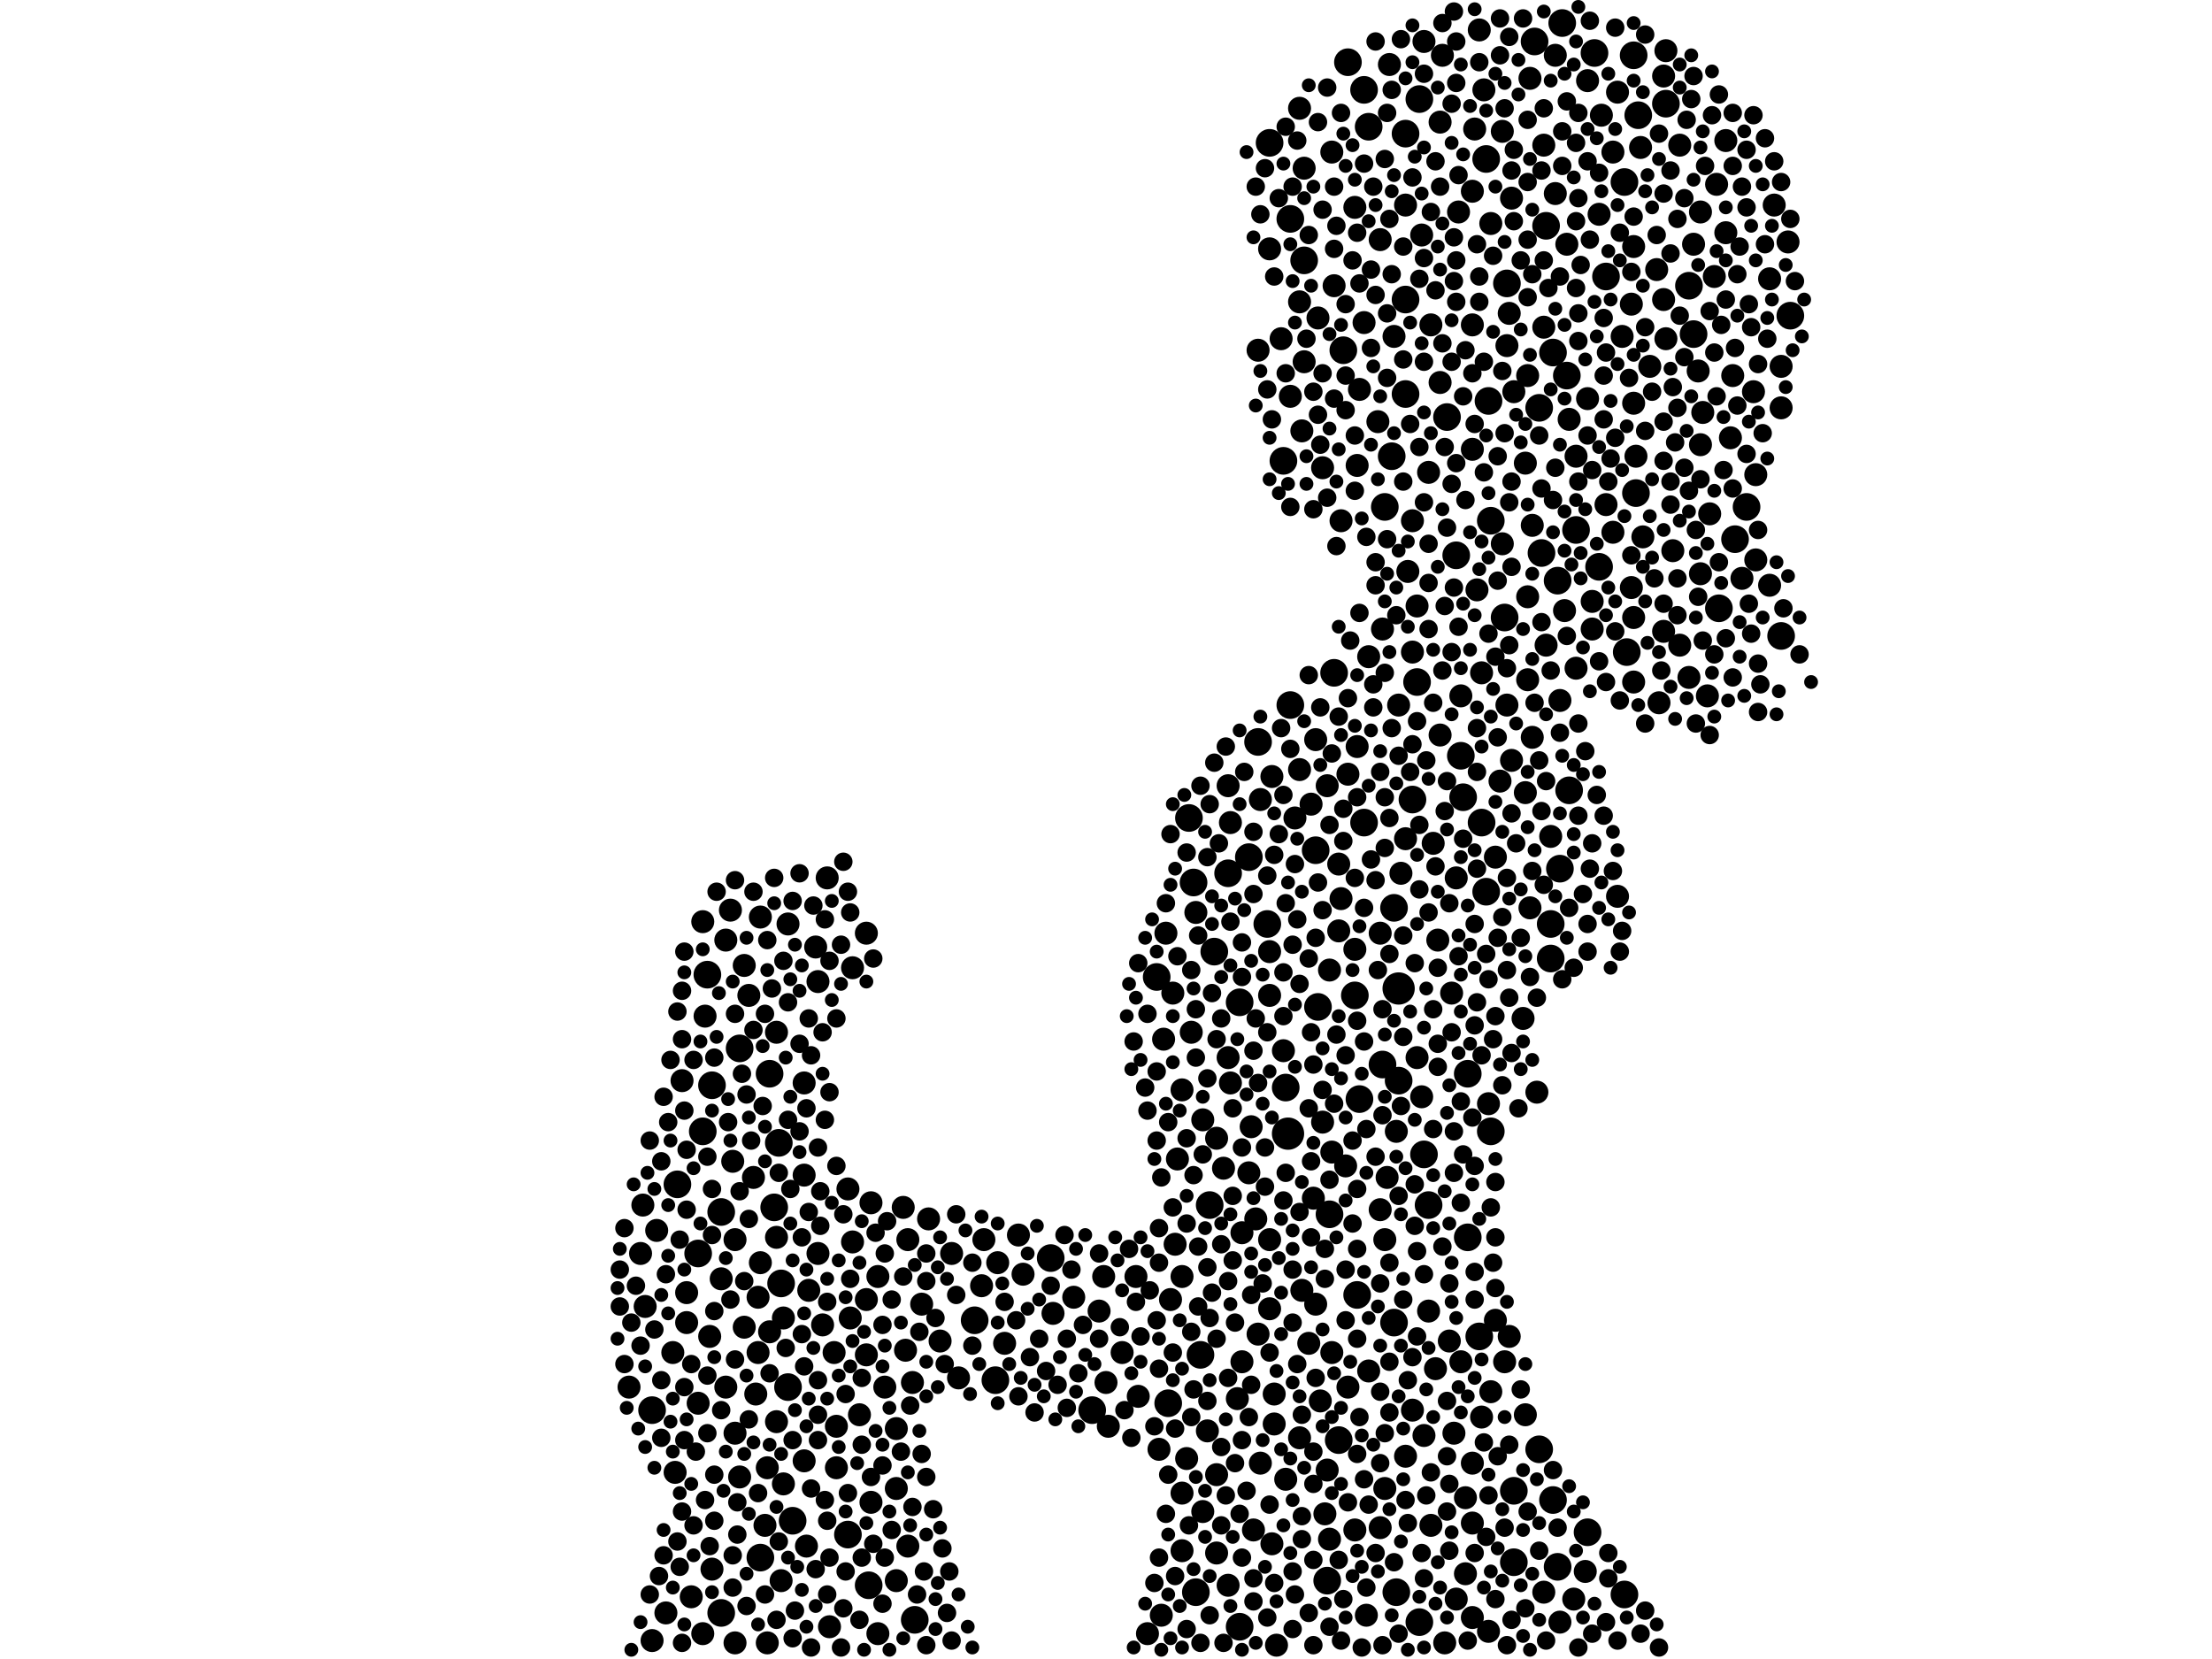 <?xml version="1.0" encoding="utf-8"?>
<svg xmlns="http://www.w3.org/2000/svg"
     xmlns:xlink="http://www.w3.org/1999/xlink" width="1920" height="1440" >

            <defs>
            <style type="text/css"><![CDATA[
circle {stroke: none;}
.c0 {fill: #000000;}
]]></style>
            </defs>
<rect x="0" y="0" width="1920" height="1440" fill="white"/>
<circle cx="1118" cy="984" r="14" class="c0"/>
<circle cx="1214" cy="858" r="14" class="c0"/>
<circle cx="1036" cy="766" r="12" class="c0"/>
<circle cx="1158" cy="584" r="12" class="c0"/>
<circle cx="1314" cy="1356" r="12" class="c0"/>
<circle cx="1422" cy="100" r="12" class="c0"/>
<circle cx="1268" cy="656" r="12" class="c0"/>
<circle cx="1170" cy="54" r="12" class="c0"/>
<circle cx="1076" cy="870" r="12" class="c0"/>
<circle cx="1294" cy="452" r="12" class="c0"/>
<circle cx="1368" cy="460" r="12" class="c0"/>
<circle cx="1466" cy="248" r="12" class="c0"/>
<circle cx="1446" cy="90" r="12" class="c0"/>
<circle cx="606" cy="1088" r="12" class="c0"/>
<circle cx="846" cy="1146" r="12" class="c0"/>
<circle cx="1038" cy="1382" r="12" class="c0"/>
<circle cx="1226" cy="694" r="12" class="c0"/>
<circle cx="1418" cy="48" r="12" class="c0"/>
<circle cx="668" cy="932" r="12" class="c0"/>
<circle cx="1506" cy="468" r="12" class="c0"/>
<circle cx="1306" cy="536" r="12" class="c0"/>
<circle cx="1292" cy="348" r="12" class="c0"/>
<circle cx="1286" cy="714" r="12" class="c0"/>
<circle cx="610" cy="982" r="12" class="c0"/>
<circle cx="566" cy="1224" r="12" class="c0"/>
<circle cx="1352" cy="504" r="12" class="c0"/>
<circle cx="1348" cy="1302" r="12" class="c0"/>
<circle cx="672" cy="1048" r="12" class="c0"/>
<circle cx="1120" cy="190" r="12" class="c0"/>
<circle cx="1120" cy="612" r="12" class="c0"/>
<circle cx="1142" cy="738" r="12" class="c0"/>
<circle cx="1240" cy="1046" r="12" class="c0"/>
<circle cx="1346" cy="802" r="12" class="c0"/>
<circle cx="588" cy="1028" r="12" class="c0"/>
<circle cx="1200" cy="924" r="12" class="c0"/>
<circle cx="1256" cy="362" r="12" class="c0"/>
<circle cx="1410" cy="158" r="12" class="c0"/>
<circle cx="948" cy="1224" r="12" class="c0"/>
<circle cx="1352" cy="1360" r="12" class="c0"/>
<circle cx="660" cy="1352" r="12" class="c0"/>
<circle cx="1420" cy="428" r="12" class="c0"/>
<circle cx="1290" cy="774" r="12" class="c0"/>
<circle cx="1384" cy="46" r="12" class="c0"/>
<circle cx="626" cy="1052" r="12" class="c0"/>
<circle cx="1388" cy="492" r="12" class="c0"/>
<circle cx="1348" cy="306" r="12" class="c0"/>
<circle cx="1354" cy="754" r="12" class="c0"/>
<circle cx="626" cy="1400" r="12" class="c0"/>
<circle cx="1102" cy="124" r="12" class="c0"/>
<circle cx="1356" cy="20" r="12" class="c0"/>
<circle cx="1220" cy="260" r="12" class="c0"/>
<circle cx="864" cy="1198" r="12" class="c0"/>
<circle cx="1378" cy="1330" r="12" class="c0"/>
<circle cx="1214" cy="938" r="12" class="c0"/>
<circle cx="1546" cy="552" r="12" class="c0"/>
<circle cx="642" cy="910" r="12" class="c0"/>
<circle cx="1284" cy="1160" r="12" class="c0"/>
<circle cx="1004" cy="848" r="12" class="c0"/>
<circle cx="1336" cy="354" r="12" class="c0"/>
<circle cx="1332" cy="36" r="12" class="c0"/>
<circle cx="1066" cy="758" r="12" class="c0"/>
<circle cx="1232" cy="86" r="12" class="c0"/>
<circle cx="1202" cy="440" r="12" class="c0"/>
<circle cx="1394" cy="240" r="12" class="c0"/>
<circle cx="1274" cy="932" r="12" class="c0"/>
<circle cx="1362" cy="686" r="12" class="c0"/>
<circle cx="1092" cy="644" r="12" class="c0"/>
<circle cx="1412" cy="566" r="12" class="c0"/>
<circle cx="1032" cy="710" r="12" class="c0"/>
<circle cx="1210" cy="1148" r="12" class="c0"/>
<circle cx="1178" cy="1124" r="12" class="c0"/>
<circle cx="794" cy="1406" r="12" class="c0"/>
<circle cx="1054" cy="826" r="12" class="c0"/>
<circle cx="1208" cy="396" r="12" class="c0"/>
<circle cx="1188" cy="110" r="12" class="c0"/>
<circle cx="1184" cy="78" r="12" class="c0"/>
<circle cx="684" cy="1204" r="12" class="c0"/>
<circle cx="1516" cy="440" r="12" class="c0"/>
<circle cx="1184" cy="714" r="12" class="c0"/>
<circle cx="1264" cy="482" r="12" class="c0"/>
<circle cx="678" cy="1114" r="12" class="c0"/>
<circle cx="1152" cy="1372" r="12" class="c0"/>
<circle cx="1210" cy="788" r="12" class="c0"/>
<circle cx="1336" cy="1258" r="12" class="c0"/>
<circle cx="1162" cy="1250" r="12" class="c0"/>
<circle cx="1338" cy="480" r="12" class="c0"/>
<circle cx="1274" cy="1074" r="12" class="c0"/>
<circle cx="1346" cy="832" r="12" class="c0"/>
<circle cx="1290" cy="138" r="12" class="c0"/>
<circle cx="1230" cy="592" r="12" class="c0"/>
<circle cx="1180" cy="954" r="12" class="c0"/>
<circle cx="1492" cy="528" r="12" class="c0"/>
<circle cx="1236" cy="1002" r="12" class="c0"/>
<circle cx="614" cy="846" r="12" class="c0"/>
<circle cx="1314" cy="1294" r="12" class="c0"/>
<circle cx="1270" cy="692" r="12" class="c0"/>
<circle cx="1144" cy="874" r="12" class="c0"/>
<circle cx="1554" cy="274" r="12" class="c0"/>
<circle cx="1042" cy="1176" r="12" class="c0"/>
<circle cx="618" cy="942" r="12" class="c0"/>
<circle cx="1132" cy="226" r="12" class="c0"/>
<circle cx="1308" cy="246" r="12" class="c0"/>
<circle cx="1294" cy="982" r="12" class="c0"/>
<circle cx="1114" cy="400" r="12" class="c0"/>
<circle cx="1076" cy="1412" r="12" class="c0"/>
<circle cx="912" cy="1092" r="12" class="c0"/>
<circle cx="1220" cy="342" r="12" class="c0"/>
<circle cx="1014" cy="1218" r="12" class="c0"/>
<circle cx="1166" cy="304" r="12" class="c0"/>
<circle cx="1084" cy="744" r="12" class="c0"/>
<circle cx="736" cy="1332" r="12" class="c0"/>
<circle cx="1154" cy="1054" r="12" class="c0"/>
<circle cx="1470" cy="290" r="12" class="c0"/>
<circle cx="1050" cy="1046" r="12" class="c0"/>
<circle cx="1100" cy="802" r="12" class="c0"/>
<circle cx="676" cy="992" r="12" class="c0"/>
<circle cx="1176" cy="864" r="12" class="c0"/>
<circle cx="688" cy="1320" r="12" class="c0"/>
<circle cx="1212" cy="1382" r="12" class="c0"/>
<circle cx="1342" cy="196" r="12" class="c0"/>
<circle cx="1232" cy="1408" r="12" class="c0"/>
<circle cx="1116" cy="944" r="12" class="c0"/>
<circle cx="754" cy="1376" r="12" class="c0"/>
<circle cx="1360" cy="326" r="12" class="c0"/>
<circle cx="1220" cy="116" r="12" class="c0"/>
<circle cx="1410" cy="1384" r="12" class="c0"/>
<circle cx="1334" cy="948" r="10" class="c0"/>
<circle cx="618" cy="1362" r="10" class="c0"/>
<circle cx="1340" cy="1382" r="10" class="c0"/>
<circle cx="1230" cy="918" r="10" class="c0"/>
<circle cx="1268" cy="604" r="10" class="c0"/>
<circle cx="1012" cy="810" r="10" class="c0"/>
<circle cx="1484" cy="446" r="10" class="c0"/>
<circle cx="792" cy="1200" r="10" class="c0"/>
<circle cx="1044" cy="1312" r="10" class="c0"/>
<circle cx="762" cy="1418" r="10" class="c0"/>
<circle cx="1152" cy="682" r="10" class="c0"/>
<circle cx="1020" cy="1080" r="10" class="c0"/>
<circle cx="1378" cy="346" r="10" class="c0"/>
<circle cx="1240" cy="410" r="10" class="c0"/>
<circle cx="788" cy="1076" r="10" class="c0"/>
<circle cx="1018" cy="862" r="10" class="c0"/>
<circle cx="1092" cy="1158" r="10" class="c0"/>
<circle cx="1066" cy="682" r="10" class="c0"/>
<circle cx="1198" cy="1326" r="10" class="c0"/>
<circle cx="1280" cy="112" r="10" class="c0"/>
<circle cx="658" cy="1174" r="10" class="c0"/>
<circle cx="1424" cy="128" r="10" class="c0"/>
<circle cx="1102" cy="864" r="10" class="c0"/>
<circle cx="1278" cy="1270" r="10" class="c0"/>
<circle cx="1204" cy="1022" r="10" class="c0"/>
<circle cx="1446" cy="44" r="10" class="c0"/>
<circle cx="1220" cy="728" r="10" class="c0"/>
<circle cx="1022" cy="1006" r="10" class="c0"/>
<circle cx="616" cy="1160" r="10" class="c0"/>
<circle cx="1382" cy="546" r="10" class="c0"/>
<circle cx="1044" cy="972" r="10" class="c0"/>
<circle cx="1106" cy="1236" r="10" class="c0"/>
<circle cx="1078" cy="1070" r="10" class="c0"/>
<circle cx="1382" cy="522" r="10" class="c0"/>
<circle cx="558" cy="1046" r="10" class="c0"/>
<circle cx="1030" cy="1266" r="10" class="c0"/>
<circle cx="1294" cy="194" r="10" class="c0"/>
<circle cx="702" cy="1120" r="10" class="c0"/>
<circle cx="1420" cy="396" r="10" class="c0"/>
<circle cx="726" cy="1238" r="10" class="c0"/>
<circle cx="1244" cy="732" r="10" class="c0"/>
<circle cx="974" cy="1174" r="10" class="c0"/>
<circle cx="556" cy="1088" r="10" class="c0"/>
<circle cx="1026" cy="1108" r="10" class="c0"/>
<circle cx="1026" cy="1346" r="10" class="c0"/>
<circle cx="768" cy="1204" r="10" class="c0"/>
<circle cx="786" cy="1172" r="10" class="c0"/>
<circle cx="1476" cy="184" r="10" class="c0"/>
<circle cx="788" cy="1342" r="10" class="c0"/>
<circle cx="1180" cy="338" r="10" class="c0"/>
<circle cx="1056" cy="1348" r="10" class="c0"/>
<circle cx="698" cy="940" r="10" class="c0"/>
<circle cx="1498" cy="122" r="10" class="c0"/>
<circle cx="1268" cy="1182" r="10" class="c0"/>
<circle cx="1090" cy="1058" r="10" class="c0"/>
<circle cx="1376" cy="1364" r="10" class="c0"/>
<circle cx="578" cy="1400" r="10" class="c0"/>
<circle cx="1242" cy="1324" r="10" class="c0"/>
<circle cx="1006" cy="1258" r="10" class="c0"/>
<circle cx="1498" cy="202" r="10" class="c0"/>
<circle cx="954" cy="1138" r="10" class="c0"/>
<circle cx="1552" cy="210" r="10" class="c0"/>
<circle cx="1286" cy="1230" r="10" class="c0"/>
<circle cx="1310" cy="272" r="10" class="c0"/>
<circle cx="660" cy="1096" r="10" class="c0"/>
<circle cx="1278" cy="1322" r="10" class="c0"/>
<circle cx="1524" cy="412" r="10" class="c0"/>
<circle cx="1212" cy="982" r="10" class="c0"/>
<circle cx="1440" cy="610" r="10" class="c0"/>
<circle cx="1128" cy="668" r="10" class="c0"/>
<circle cx="1176" cy="824" r="10" class="c0"/>
<circle cx="756" cy="1044" r="10" class="c0"/>
<circle cx="1310" cy="1160" r="10" class="c0"/>
<circle cx="958" cy="1108" r="10" class="c0"/>
<circle cx="1168" cy="1012" r="10" class="c0"/>
<circle cx="1350" cy="168" r="10" class="c0"/>
<circle cx="1536" cy="242" r="10" class="c0"/>
<circle cx="1504" cy="326" r="10" class="c0"/>
<circle cx="1236" cy="36" r="10" class="c0"/>
<circle cx="546" cy="1204" r="10" class="c0"/>
<circle cx="636" cy="1008" r="10" class="c0"/>
<circle cx="1258" cy="1164" r="10" class="c0"/>
<circle cx="1150" cy="1314" r="10" class="c0"/>
<circle cx="1066" cy="918" r="10" class="c0"/>
<circle cx="1152" cy="1276" r="10" class="c0"/>
<circle cx="778" cy="1292" r="10" class="c0"/>
<circle cx="1132" cy="314" r="10" class="c0"/>
<circle cx="1250" cy="638" r="10" class="c0"/>
<circle cx="1466" cy="588" r="10" class="c0"/>
<circle cx="634" cy="790" r="10" class="c0"/>
<circle cx="826" cy="1088" r="10" class="c0"/>
<circle cx="866" cy="1096" r="10" class="c0"/>
<circle cx="1148" cy="406" r="10" class="c0"/>
<circle cx="1418" cy="536" r="10" class="c0"/>
<circle cx="1390" cy="100" r="10" class="c0"/>
<circle cx="1240" cy="1138" r="10" class="c0"/>
<circle cx="658" cy="1126" r="10" class="c0"/>
<circle cx="1444" cy="260" r="10" class="c0"/>
<circle cx="1154" cy="1336" r="10" class="c0"/>
<circle cx="1094" cy="694" r="10" class="c0"/>
<circle cx="1248" cy="816" r="10" class="c0"/>
<circle cx="1068" cy="714" r="10" class="c0"/>
<circle cx="1246" cy="1188" r="10" class="c0"/>
<circle cx="1312" cy="660" r="10" class="c0"/>
<circle cx="1452" cy="478" r="10" class="c0"/>
<circle cx="678" cy="1372" r="10" class="c0"/>
<circle cx="1404" cy="80" r="10" class="c0"/>
<circle cx="1220" cy="178" r="10" class="c0"/>
<circle cx="1262" cy="1244" r="10" class="c0"/>
<circle cx="1234" cy="204" r="10" class="c0"/>
<circle cx="630" cy="1204" r="10" class="c0"/>
<circle cx="962" cy="1238" r="10" class="c0"/>
<circle cx="1056" cy="988" r="10" class="c0"/>
<circle cx="1130" cy="374" r="10" class="c0"/>
<circle cx="1362" cy="364" r="10" class="c0"/>
<circle cx="1144" cy="276" r="10" class="c0"/>
<circle cx="1156" cy="132" r="10" class="c0"/>
<circle cx="1102" cy="826" r="10" class="c0"/>
<circle cx="1198" cy="1050" r="10" class="c0"/>
<circle cx="642" cy="1282" r="10" class="c0"/>
<circle cx="680" cy="1144" r="10" class="c0"/>
<circle cx="1164" cy="452" r="10" class="c0"/>
<circle cx="1340" cy="284" r="10" class="c0"/>
<circle cx="638" cy="1076" r="10" class="c0"/>
<circle cx="1326" cy="518" r="10" class="c0"/>
<circle cx="1378" cy="70" r="10" class="c0"/>
<circle cx="1328" cy="788" r="10" class="c0"/>
<circle cx="1394" cy="438" r="10" class="c0"/>
<circle cx="646" cy="838" r="10" class="c0"/>
<circle cx="1104" cy="1340" r="10" class="c0"/>
<circle cx="674" cy="896" r="10" class="c0"/>
<circle cx="1306" cy="1182" r="10" class="c0"/>
<circle cx="1322" cy="884" r="10" class="c0"/>
<circle cx="1128" cy="262" r="10" class="c0"/>
<circle cx="1222" cy="496" r="10" class="c0"/>
<circle cx="1312" cy="172" r="10" class="c0"/>
<circle cx="1404" cy="778" r="10" class="c0"/>
<circle cx="698" cy="1268" r="10" class="c0"/>
<circle cx="1284" cy="26" r="10" class="c0"/>
<circle cx="756" cy="1304" r="10" class="c0"/>
<circle cx="1308" cy="612" r="10" class="c0"/>
<circle cx="1092" cy="304" r="10" class="c0"/>
<circle cx="1282" cy="512" r="10" class="c0"/>
<circle cx="1416" cy="264" r="10" class="c0"/>
<circle cx="1162" cy="750" r="10" class="c0"/>
<circle cx="1120" cy="344" r="10" class="c0"/>
<circle cx="1106" cy="1210" r="10" class="c0"/>
<circle cx="752" cy="810" r="10" class="c0"/>
<circle cx="1458" cy="126" r="10" class="c0"/>
<circle cx="762" cy="1108" r="10" class="c0"/>
<circle cx="1354" cy="608" r="10" class="c0"/>
<circle cx="1112" cy="294" r="10" class="c0"/>
<circle cx="914" cy="1140" r="10" class="c0"/>
<circle cx="752" cy="1176" r="10" class="c0"/>
<circle cx="1324" cy="688" r="10" class="c0"/>
<circle cx="1298" cy="744" r="10" class="c0"/>
<circle cx="1308" cy="300" r="10" class="c0"/>
<circle cx="1130" cy="1120" r="10" class="c0"/>
<circle cx="1086" cy="978" r="10" class="c0"/>
<circle cx="1226" cy="452" r="10" class="c0"/>
<circle cx="660" cy="796" r="10" class="c0"/>
<circle cx="1470" cy="212" r="10" class="c0"/>
<circle cx="872" cy="1166" r="10" class="c0"/>
<circle cx="1210" cy="292" r="10" class="c0"/>
<circle cx="1142" cy="642" r="10" class="c0"/>
<circle cx="1546" cy="354" r="10" class="c0"/>
<circle cx="1326" cy="590" r="10" class="c0"/>
<circle cx="1114" cy="912" r="10" class="c0"/>
<circle cx="1474" cy="322" r="10" class="c0"/>
<circle cx="1444" cy="66" r="10" class="c0"/>
<circle cx="566" cy="1424" r="10" class="c0"/>
<circle cx="1202" cy="1076" r="10" class="c0"/>
<circle cx="1116" cy="1284" r="10" class="c0"/>
<circle cx="1026" cy="1296" r="10" class="c0"/>
<circle cx="726" cy="1274" r="10" class="c0"/>
<circle cx="816" cy="1164" r="10" class="c0"/>
<circle cx="1278" cy="1404" r="10" class="c0"/>
<circle cx="674" cy="1234" r="10" class="c0"/>
<circle cx="1026" cy="946" r="10" class="c0"/>
<circle cx="656" cy="1210" r="10" class="c0"/>
<circle cx="1242" cy="282" r="10" class="c0"/>
<circle cx="1324" cy="402" r="10" class="c0"/>
<circle cx="1476" cy="498" r="10" class="c0"/>
<circle cx="596" cy="1148" r="10" class="c0"/>
<circle cx="650" cy="864" r="10" class="c0"/>
<circle cx="1524" cy="486" r="10" class="c0"/>
<circle cx="1154" cy="842" r="10" class="c0"/>
<circle cx="1302" cy="678" r="10" class="c0"/>
<circle cx="854" cy="1076" r="10" class="c0"/>
<circle cx="1444" cy="548" r="10" class="c0"/>
<circle cx="1088" cy="1328" r="10" class="c0"/>
<circle cx="1482" cy="604" r="10" class="c0"/>
<circle cx="1108" cy="1428" r="10" class="c0"/>
<circle cx="1226" cy="566" r="10" class="c0"/>
<circle cx="1522" cy="340" r="10" class="c0"/>
<circle cx="1490" cy="160" r="10" class="c0"/>
<circle cx="1292" cy="1416" r="10" class="c0"/>
<circle cx="1148" cy="974" r="10" class="c0"/>
<circle cx="1196" cy="366" r="10" class="c0"/>
<circle cx="1066" cy="1376" r="10" class="c0"/>
<circle cx="1198" cy="810" r="10" class="c0"/>
<circle cx="1220" cy="1264" r="10" class="c0"/>
<circle cx="888" cy="1106" r="10" class="c0"/>
<circle cx="1408" cy="292" r="10" class="c0"/>
<circle cx="700" cy="1342" r="10" class="c0"/>
<circle cx="584" cy="1174" r="10" class="c0"/>
<circle cx="610" cy="1418" r="10" class="c0"/>
<circle cx="1418" cy="214" r="10" class="c0"/>
<circle cx="1138" cy="698" r="10" class="c0"/>
<circle cx="1062" cy="1014" r="10" class="c0"/>
<circle cx="1294" cy="1208" r="10" class="c0"/>
<circle cx="1388" cy="186" r="10" class="c0"/>
<circle cx="1068" cy="940" r="10" class="c0"/>
<circle cx="996" cy="1418" r="10" class="c0"/>
<circle cx="1008" cy="1402" r="10" class="c0"/>
<circle cx="1198" cy="208" r="10" class="c0"/>
<circle cx="740" cy="840" r="10" class="c0"/>
<circle cx="1328" cy="68" r="10" class="c0"/>
<circle cx="1206" cy="56" r="10" class="c0"/>
<circle cx="1084" cy="1018" r="10" class="c0"/>
<circle cx="1358" cy="530" r="10" class="c0"/>
<circle cx="1156" cy="1174" r="10" class="c0"/>
<circle cx="684" cy="802" r="10" class="c0"/>
<circle cx="664" cy="1324" r="10" class="c0"/>
<circle cx="1446" cy="294" r="10" class="c0"/>
<circle cx="1102" cy="216" r="10" class="c0"/>
<circle cx="708" cy="822" r="10" class="c0"/>
<circle cx="1186" cy="1402" r="10" class="c0"/>
<circle cx="1104" cy="674" r="10" class="c0"/>
<circle cx="1340" cy="126" r="10" class="c0"/>
<circle cx="668" cy="1156" r="10" class="c0"/>
<circle cx="1250" cy="332" r="10" class="c0"/>
<circle cx="852" cy="1116" r="10" class="c0"/>
<circle cx="1016" cy="1128" r="10" class="c0"/>
<circle cx="1250" cy="106" r="10" class="c0"/>
<circle cx="1540" cy="178" r="10" class="c0"/>
<circle cx="698" cy="1020" r="10" class="c0"/>
<circle cx="1176" cy="1328" r="10" class="c0"/>
<circle cx="586" cy="1278" r="10" class="c0"/>
<circle cx="1272" cy="1300" r="10" class="c0"/>
<circle cx="1324" cy="1228" r="10" class="c0"/>
<circle cx="1304" cy="114" r="10" class="c0"/>
<circle cx="932" cy="1126" r="10" class="c0"/>
<circle cx="1214" cy="612" r="10" class="c0"/>
<circle cx="752" cy="1128" r="10" class="c0"/>
<circle cx="646" cy="1152" r="10" class="c0"/>
<circle cx="1200" cy="546" r="10" class="c0"/>
<circle cx="1254" cy="1426" r="10" class="c0"/>
<circle cx="600" cy="1386" r="10" class="c0"/>
<circle cx="884" cy="1072" r="10" class="c0"/>
<circle cx="1278" cy="166" r="10" class="c0"/>
<circle cx="710" cy="1088" r="10" class="c0"/>
<circle cx="1056" cy="1280" r="10" class="c0"/>
<circle cx="1350" cy="48" r="10" class="c0"/>
<circle cx="1458" cy="560" r="10" class="c0"/>
<circle cx="1288" cy="78" r="10" class="c0"/>
<circle cx="596" cy="1122" r="10" class="c0"/>
<circle cx="1128" cy="94" r="10" class="c0"/>
<circle cx="800" cy="1132" r="10" class="c0"/>
<circle cx="560" cy="1134" r="10" class="c0"/>
<circle cx="1202" cy="1292" r="10" class="c0"/>
<circle cx="1512" cy="502" r="10" class="c0"/>
<circle cx="1038" cy="792" r="10" class="c0"/>
<circle cx="960" cy="1200" r="10" class="c0"/>
<circle cx="1418" cy="350" r="10" class="c0"/>
<circle cx="1124" cy="710" r="10" class="c0"/>
<circle cx="1140" cy="1040" r="10" class="c0"/>
<circle cx="1264" cy="762" r="10" class="c0"/>
<circle cx="592" cy="938" r="10" class="c0"/>
<circle cx="1354" cy="1408" r="10" class="c0"/>
<circle cx="1264" cy="1388" r="10" class="c0"/>
<circle cx="1094" cy="1270" r="10" class="c0"/>
<circle cx="806" cy="1058" r="10" class="c0"/>
<circle cx="1368" cy="580" r="10" class="c0"/>
<circle cx="720" cy="1412" r="10" class="c0"/>
<circle cx="1170" cy="672" r="10" class="c0"/>
<circle cx="1326" cy="326" r="10" class="c0"/>
<circle cx="1546" cy="318" r="10" class="c0"/>
<circle cx="1010" cy="902" r="10" class="c0"/>
<circle cx="1368" cy="396" r="10" class="c0"/>
<circle cx="1216" cy="758" r="10" class="c0"/>
<circle cx="724" cy="1174" r="10" class="c0"/>
<circle cx="778" cy="1240" r="10" class="c0"/>
<circle cx="1188" cy="1190" r="10" class="c0"/>
<circle cx="1292" cy="958" r="10" class="c0"/>
<circle cx="1314" cy="340" r="10" class="c0"/>
<circle cx="1102" cy="1076" r="10" class="c0"/>
<circle cx="1330" cy="456" r="10" class="c0"/>
<circle cx="1142" cy="1132" r="10" class="c0"/>
<circle cx="1266" cy="184" r="10" class="c0"/>
<circle cx="718" cy="762" r="10" class="c0"/>
<circle cx="1188" cy="570" r="10" class="c0"/>
<circle cx="710" cy="852" r="10" class="c0"/>
<circle cx="1252" cy="48" r="10" class="c0"/>
<circle cx="1476" cy="386" r="10" class="c0"/>
<circle cx="1330" cy="640" r="10" class="c0"/>
<circle cx="1162" cy="808" r="10" class="c0"/>
<circle cx="570" cy="1068" r="10" class="c0"/>
<circle cx="1502" cy="380" r="10" class="c0"/>
<circle cx="1426" cy="466" r="10" class="c0"/>
<circle cx="1170" cy="1204" r="10" class="c0"/>
<circle cx="612" cy="882" r="10" class="c0"/>
<circle cx="1158" cy="248" r="10" class="c0"/>
<circle cx="1226" cy="1224" r="10" class="c0"/>
<circle cx="1102" cy="1136" r="10" class="c0"/>
<circle cx="1048" cy="1242" r="10" class="c0"/>
<circle cx="1304" cy="472" r="10" class="c0"/>
<circle cx="1236" cy="1246" r="10" class="c0"/>
<circle cx="1342" cy="560" r="10" class="c0"/>
<circle cx="1156" cy="1000" r="10" class="c0"/>
<circle cx="1074" cy="1214" r="10" class="c0"/>
<circle cx="1178" cy="404" r="10" class="c0"/>
<circle cx="1418" cy="592" r="10" class="c0"/>
<circle cx="1416" cy="510" r="10" class="c0"/>
<circle cx="1272" cy="1366" r="10" class="c0"/>
<circle cx="988" cy="1212" r="10" class="c0"/>
<circle cx="832" cy="1196" r="10" class="c0"/>
<circle cx="674" cy="1074" r="10" class="c0"/>
<circle cx="1128" cy="1248" r="10" class="c0"/>
<circle cx="736" cy="1032" r="10" class="c0"/>
<circle cx="784" cy="1048" r="10" class="c0"/>
<circle cx="1286" cy="584" r="10" class="c0"/>
<circle cx="1034" cy="896" r="10" class="c0"/>
<circle cx="1346" cy="726" r="10" class="c0"/>
<circle cx="1536" cy="508" r="10" class="c0"/>
<circle cx="1078" cy="1182" r="10" class="c0"/>
<circle cx="986" cy="1108" r="10" class="c0"/>
<circle cx="1164" cy="780" r="10" class="c0"/>
<circle cx="654" cy="1022" r="10" class="c0"/>
<circle cx="1366" cy="1388" r="10" class="c0"/>
<circle cx="1400" cy="132" r="10" class="c0"/>
<circle cx="1478" cy="358" r="10" class="c0"/>
<circle cx="666" cy="1274" r="10" class="c0"/>
<circle cx="1360" cy="212" r="10" class="c0"/>
<circle cx="1176" cy="180" r="10" class="c0"/>
<circle cx="1146" cy="1216" r="10" class="c0"/>
<circle cx="1234" cy="952" r="10" class="c0"/>
<circle cx="626" cy="1110" r="10" class="c0"/>
<circle cx="778" cy="1372" r="10" class="c0"/>
<circle cx="606" cy="1218" r="10" class="c0"/>
<circle cx="1230" cy="526" r="10" class="c0"/>
<circle cx="638" cy="1244" r="10" class="c0"/>
<circle cx="1432" cy="318" r="10" class="c0"/>
<circle cx="1260" cy="862" r="10" class="c0"/>
<circle cx="630" cy="816" r="10" class="c0"/>
<circle cx="746" cy="1228" r="10" class="c0"/>
<circle cx="1298" cy="1146" r="10" class="c0"/>
<circle cx="610" cy="800" r="10" class="c0"/>
<circle cx="666" cy="1426" r="10" class="c0"/>
<circle cx="1488" cy="240" r="10" class="c0"/>
<circle cx="738" cy="1144" r="10" class="c0"/>
<circle cx="1184" cy="280" r="10" class="c0"/>
<circle cx="1438" cy="234" r="10" class="c0"/>
<circle cx="1178" cy="648" r="10" class="c0"/>
<circle cx="1400" cy="462" r="10" class="c0"/>
<circle cx="1278" cy="282" r="10" class="c0"/>
<circle cx="1132" cy="146" r="10" class="c0"/>
<circle cx="714" cy="1150" r="10" class="c0"/>
<circle cx="638" cy="1426" r="10" class="c0"/>
<circle cx="740" cy="1078" r="10" class="c0"/>
<circle cx="1278" cy="390" r="10" class="c0"/>
<circle cx="1136" cy="1166" r="10" class="c0"/>
<circle cx="680" cy="1288" r="10" class="c0"/>
<circle cx="1510" cy="214" r="8" class="c0"/>
<circle cx="1078" cy="1250" r="8" class="c0"/>
<circle cx="1282" cy="632" r="8" class="c0"/>
<circle cx="1218" cy="1128" r="8" class="c0"/>
<circle cx="1404" cy="1424" r="8" class="c0"/>
<circle cx="954" cy="1162" r="8" class="c0"/>
<circle cx="1078" cy="818" r="8" class="c0"/>
<circle cx="696" cy="1158" r="8" class="c0"/>
<circle cx="1144" cy="106" r="8" class="c0"/>
<circle cx="614" cy="1244" r="8" class="c0"/>
<circle cx="1336" cy="660" r="8" class="c0"/>
<circle cx="1142" cy="814" r="8" class="c0"/>
<circle cx="1260" cy="566" r="8" class="c0"/>
<circle cx="1262" cy="244" r="8" class="c0"/>
<circle cx="1266" cy="152" r="8" class="c0"/>
<circle cx="1546" cy="158" r="8" class="c0"/>
<circle cx="1166" cy="730" r="8" class="c0"/>
<circle cx="1208" cy="632" r="8" class="c0"/>
<circle cx="1002" cy="1374" r="8" class="c0"/>
<circle cx="736" cy="1296" r="8" class="c0"/>
<circle cx="1392" cy="326" r="8" class="c0"/>
<circle cx="1270" cy="1002" r="8" class="c0"/>
<circle cx="1408" cy="808" r="8" class="c0"/>
<circle cx="1064" cy="1298" r="8" class="c0"/>
<circle cx="1196" cy="842" r="8" class="c0"/>
<circle cx="1252" cy="582" r="8" class="c0"/>
<circle cx="1512" cy="162" r="8" class="c0"/>
<circle cx="1050" cy="698" r="8" class="c0"/>
<circle cx="1354" cy="636" r="8" class="c0"/>
<circle cx="1100" cy="1404" r="8" class="c0"/>
<circle cx="1348" cy="434" r="8" class="c0"/>
<circle cx="738" cy="1110" r="8" class="c0"/>
<circle cx="1102" cy="1306" r="8" class="c0"/>
<circle cx="620" cy="1280" r="8" class="c0"/>
<circle cx="990" cy="1160" r="8" class="c0"/>
<circle cx="1112" cy="632" r="8" class="c0"/>
<circle cx="1516" cy="394" r="8" class="c0"/>
<circle cx="844" cy="1168" r="8" class="c0"/>
<circle cx="1122" cy="1102" r="8" class="c0"/>
<circle cx="1498" cy="554" r="8" class="c0"/>
<circle cx="716" cy="1302" r="8" class="c0"/>
<circle cx="1418" cy="188" r="8" class="c0"/>
<circle cx="792" cy="1308" r="8" class="c0"/>
<circle cx="1192" cy="162" r="8" class="c0"/>
<circle cx="1062" cy="1426" r="8" class="c0"/>
<circle cx="1272" cy="434" r="8" class="c0"/>
<circle cx="1204" cy="328" r="8" class="c0"/>
<circle cx="680" cy="834" r="8" class="c0"/>
<circle cx="650" cy="1058" r="8" class="c0"/>
<circle cx="1102" cy="1174" r="8" class="c0"/>
<circle cx="1240" cy="506" r="8" class="c0"/>
<circle cx="1464" cy="104" r="8" class="c0"/>
<circle cx="1424" cy="1418" r="8" class="c0"/>
<circle cx="600" cy="1184" r="8" class="c0"/>
<circle cx="1298" cy="882" r="8" class="c0"/>
<circle cx="1372" cy="230" r="8" class="c0"/>
<circle cx="616" cy="1342" r="8" class="c0"/>
<circle cx="702" cy="1052" r="8" class="c0"/>
<circle cx="826" cy="1424" r="8" class="c0"/>
<circle cx="1252" cy="298" r="8" class="c0"/>
<circle cx="1264" cy="226" r="8" class="c0"/>
<circle cx="1036" cy="1206" r="8" class="c0"/>
<circle cx="1032" cy="1324" r="8" class="c0"/>
<circle cx="1304" cy="796" r="8" class="c0"/>
<circle cx="1452" cy="336" r="8" class="c0"/>
<circle cx="782" cy="1260" r="8" class="c0"/>
<circle cx="1114" cy="844" r="8" class="c0"/>
<circle cx="1388" cy="574" r="8" class="c0"/>
<circle cx="1204" cy="468" r="8" class="c0"/>
<circle cx="1380" cy="754" r="8" class="c0"/>
<circle cx="1030" cy="740" r="8" class="c0"/>
<circle cx="1494" cy="282" r="8" class="c0"/>
<circle cx="1186" cy="466" r="8" class="c0"/>
<circle cx="1106" cy="742" r="8" class="c0"/>
<circle cx="1454" cy="384" r="8" class="c0"/>
<circle cx="1018" cy="1174" r="8" class="c0"/>
<circle cx="1260" cy="420" r="8" class="c0"/>
<circle cx="694" cy="906" r="8" class="c0"/>
<circle cx="882" cy="1146" r="8" class="c0"/>
<circle cx="984" cy="904" r="8" class="c0"/>
<circle cx="592" cy="902" r="8" class="c0"/>
<circle cx="1526" cy="618" r="8" class="c0"/>
<circle cx="1428" cy="374" r="8" class="c0"/>
<circle cx="1436" cy="502" r="8" class="c0"/>
<circle cx="1262" cy="206" r="8" class="c0"/>
<circle cx="1166" cy="702" r="8" class="c0"/>
<circle cx="1344" cy="250" r="8" class="c0"/>
<circle cx="902" cy="1162" r="8" class="c0"/>
<circle cx="1230" cy="1160" r="8" class="c0"/>
<circle cx="1310" cy="436" r="8" class="c0"/>
<circle cx="1370" cy="272" r="8" class="c0"/>
<circle cx="542" cy="1184" r="8" class="c0"/>
<circle cx="1374" cy="776" r="8" class="c0"/>
<circle cx="1236" cy="436" r="8" class="c0"/>
<circle cx="1224" cy="368" r="8" class="c0"/>
<circle cx="1258" cy="1114" r="8" class="c0"/>
<circle cx="1380" cy="208" r="8" class="c0"/>
<circle cx="1388" cy="150" r="8" class="c0"/>
<circle cx="1198" cy="1208" r="8" class="c0"/>
<circle cx="1296" cy="1096" r="8" class="c0"/>
<circle cx="1266" cy="544" r="8" class="c0"/>
<circle cx="1202" cy="138" r="8" class="c0"/>
<circle cx="730" cy="820" r="8" class="c0"/>
<circle cx="700" cy="962" r="8" class="c0"/>
<circle cx="1480" cy="144" r="8" class="c0"/>
<circle cx="1136" cy="204" r="8" class="c0"/>
<circle cx="1246" cy="752" r="8" class="c0"/>
<circle cx="1252" cy="1082" r="8" class="c0"/>
<circle cx="1300" cy="504" r="8" class="c0"/>
<circle cx="1230" cy="626" r="8" class="c0"/>
<circle cx="1202" cy="736" r="8" class="c0"/>
<circle cx="1090" cy="884" r="8" class="c0"/>
<circle cx="1206" cy="710" r="8" class="c0"/>
<circle cx="1178" cy="1162" r="8" class="c0"/>
<circle cx="1444" cy="400" r="8" class="c0"/>
<circle cx="1478" cy="556" r="8" class="c0"/>
<circle cx="1052" cy="862" r="8" class="c0"/>
<circle cx="1202" cy="692" r="8" class="c0"/>
<circle cx="1470" cy="66" r="8" class="c0"/>
<circle cx="712" cy="1064" r="8" class="c0"/>
<circle cx="1238" cy="1298" r="8" class="c0"/>
<circle cx="1310" cy="32" r="8" class="c0"/>
<circle cx="1296" cy="902" r="8" class="c0"/>
<circle cx="1174" cy="226" r="8" class="c0"/>
<circle cx="1518" cy="264" r="8" class="c0"/>
<circle cx="1262" cy="10" r="8" class="c0"/>
<circle cx="1006" cy="1066" r="8" class="c0"/>
<circle cx="1264" cy="402" r="8" class="c0"/>
<circle cx="1294" cy="1048" r="8" class="c0"/>
<circle cx="1260" cy="90" r="8" class="c0"/>
<circle cx="596" cy="1050" r="8" class="c0"/>
<circle cx="1490" cy="344" r="8" class="c0"/>
<circle cx="1262" cy="982" r="8" class="c0"/>
<circle cx="1140" cy="1428" r="8" class="c0"/>
<circle cx="926" cy="1222" r="8" class="c0"/>
<circle cx="1402" cy="380" r="8" class="c0"/>
<circle cx="706" cy="786" r="8" class="c0"/>
<circle cx="710" cy="1198" r="8" class="c0"/>
<circle cx="1394" cy="592" r="8" class="c0"/>
<circle cx="1182" cy="1430" r="8" class="c0"/>
<circle cx="1258" cy="1288" r="8" class="c0"/>
<circle cx="822" cy="1400" r="8" class="c0"/>
<circle cx="1256" cy="1216" r="8" class="c0"/>
<circle cx="1332" cy="610" r="8" class="c0"/>
<circle cx="1356" cy="144" r="8" class="c0"/>
<circle cx="688" cy="782" r="8" class="c0"/>
<circle cx="1266" cy="830" r="8" class="c0"/>
<circle cx="1244" cy="610" r="8" class="c0"/>
<circle cx="1160" cy="898" r="8" class="c0"/>
<circle cx="1492" cy="82" r="8" class="c0"/>
<circle cx="1124" cy="1384" r="8" class="c0"/>
<circle cx="1330" cy="756" r="8" class="c0"/>
<circle cx="748" cy="1254" r="8" class="c0"/>
<circle cx="1338" cy="540" r="8" class="c0"/>
<circle cx="1256" cy="458" r="8" class="c0"/>
<circle cx="1088" cy="912" r="8" class="c0"/>
<circle cx="1488" cy="568" r="8" class="c0"/>
<circle cx="766" cy="1272" r="8" class="c0"/>
<circle cx="1334" cy="866" r="8" class="c0"/>
<circle cx="1230" cy="1086" r="8" class="c0"/>
<circle cx="1014" cy="974" r="8" class="c0"/>
<circle cx="1168" cy="1102" r="8" class="c0"/>
<circle cx="1162" cy="1354" r="8" class="c0"/>
<circle cx="1402" cy="24" r="8" class="c0"/>
<circle cx="1280" cy="802" r="8" class="c0"/>
<circle cx="820" cy="1184" r="8" class="c0"/>
<circle cx="1214" cy="1418" r="8" class="c0"/>
<circle cx="1148" cy="790" r="8" class="c0"/>
<circle cx="784" cy="1108" r="8" class="c0"/>
<circle cx="1202" cy="584" r="8" class="c0"/>
<circle cx="1298" cy="1388" r="8" class="c0"/>
<circle cx="620" cy="1320" r="8" class="c0"/>
<circle cx="732" cy="748" r="8" class="c0"/>
<circle cx="1198" cy="1114" r="8" class="c0"/>
<circle cx="1056" cy="1162" r="8" class="c0"/>
<circle cx="1040" cy="1082" r="8" class="c0"/>
<circle cx="1034" cy="1156" r="8" class="c0"/>
<circle cx="1012" cy="1314" r="8" class="c0"/>
<circle cx="1428" cy="30" r="8" class="c0"/>
<circle cx="1278" cy="324" r="8" class="c0"/>
<circle cx="1018" cy="1048" r="8" class="c0"/>
<circle cx="1140" cy="924" r="8" class="c0"/>
<circle cx="1176" cy="378" r="8" class="c0"/>
<circle cx="980" cy="1084" r="8" class="c0"/>
<circle cx="1054" cy="662" r="8" class="c0"/>
<circle cx="1036" cy="1020" r="8" class="c0"/>
<circle cx="810" cy="1310" r="8" class="c0"/>
<circle cx="1152" cy="432" r="8" class="c0"/>
<circle cx="774" cy="1328" r="8" class="c0"/>
<circle cx="894" cy="1178" r="8" class="c0"/>
<circle cx="638" cy="880" r="8" class="c0"/>
<circle cx="1214" cy="656" r="8" class="c0"/>
<circle cx="1312" cy="1406" r="8" class="c0"/>
<circle cx="1260" cy="896" r="8" class="c0"/>
<circle cx="1206" cy="1226" r="8" class="c0"/>
<circle cx="1508" cy="352" r="8" class="c0"/>
<circle cx="1234" cy="1348" r="8" class="c0"/>
<circle cx="1312" cy="914" r="8" class="c0"/>
<circle cx="1558" cy="244" r="8" class="c0"/>
<circle cx="1352" cy="1326" r="8" class="c0"/>
<circle cx="954" cy="1088" r="8" class="c0"/>
<circle cx="1170" cy="1304" r="8" class="c0"/>
<circle cx="1492" cy="488" r="8" class="c0"/>
<circle cx="1146" cy="614" r="8" class="c0"/>
<circle cx="1304" cy="942" r="8" class="c0"/>
<circle cx="1066" cy="1196" r="8" class="c0"/>
<circle cx="1098" cy="1030" r="8" class="c0"/>
<circle cx="662" cy="960" r="8" class="c0"/>
<circle cx="648" cy="1394" r="8" class="c0"/>
<circle cx="998" cy="1120" r="8" class="c0"/>
<circle cx="734" cy="1210" r="8" class="c0"/>
<circle cx="1052" cy="1122" r="8" class="c0"/>
<circle cx="588" cy="1338" r="8" class="c0"/>
<circle cx="926" cy="1162" r="8" class="c0"/>
<circle cx="1208" cy="238" r="8" class="c0"/>
<circle cx="1268" cy="956" r="8" class="c0"/>
<circle cx="1068" cy="800" r="8" class="c0"/>
<circle cx="996" cy="880" r="8" class="c0"/>
<circle cx="1152" cy="76" r="8" class="c0"/>
<circle cx="1030" cy="1414" r="8" class="c0"/>
<circle cx="1370" cy="418" r="8" class="c0"/>
<circle cx="1086" cy="1202" r="8" class="c0"/>
<circle cx="1244" cy="980" r="8" class="c0"/>
<circle cx="1314" cy="192" r="8" class="c0"/>
<circle cx="1292" cy="850" r="8" class="c0"/>
<circle cx="1154" cy="1412" r="8" class="c0"/>
<circle cx="872" cy="1130" r="8" class="c0"/>
<circle cx="1284" cy="54" r="8" class="c0"/>
<circle cx="1228" cy="1064" r="8" class="c0"/>
<circle cx="1120" cy="440" r="8" class="c0"/>
<circle cx="1098" cy="146" r="8" class="c0"/>
<circle cx="1268" cy="1044" r="8" class="c0"/>
<circle cx="746" cy="1406" r="8" class="c0"/>
<circle cx="1218" cy="312" r="8" class="c0"/>
<circle cx="1528" cy="594" r="8" class="c0"/>
<circle cx="1236" cy="224" r="8" class="c0"/>
<circle cx="1342" cy="678" r="8" class="c0"/>
<circle cx="1192" cy="594" r="8" class="c0"/>
<circle cx="1262" cy="1018" r="8" class="c0"/>
<circle cx="1340" cy="94" r="8" class="c0"/>
<circle cx="1212" cy="534" r="8" class="c0"/>
<circle cx="804" cy="1112" r="8" class="c0"/>
<circle cx="574" cy="1198" r="8" class="c0"/>
<circle cx="930" cy="1102" r="8" class="c0"/>
<circle cx="1144" cy="766" r="8" class="c0"/>
<circle cx="936" cy="1192" r="8" class="c0"/>
<circle cx="1450" cy="438" r="8" class="c0"/>
<circle cx="1218" cy="900" r="8" class="c0"/>
<circle cx="1506" cy="302" r="8" class="c0"/>
<circle cx="1186" cy="980" r="8" class="c0"/>
<circle cx="1456" cy="190" r="8" class="c0"/>
<circle cx="768" cy="1352" r="8" class="c0"/>
<circle cx="676" cy="1018" r="8" class="c0"/>
<circle cx="720" cy="1352" r="8" class="c0"/>
<circle cx="1128" cy="1052" r="8" class="c0"/>
<circle cx="818" cy="1344" r="8" class="c0"/>
<circle cx="1066" cy="1112" r="8" class="c0"/>
<circle cx="986" cy="1130" r="8" class="c0"/>
<circle cx="1392" cy="708" r="8" class="c0"/>
<circle cx="1214" cy="1038" r="8" class="c0"/>
<circle cx="1034" cy="842" r="8" class="c0"/>
<circle cx="1498" cy="260" r="8" class="c0"/>
<circle cx="1104" cy="364" r="8" class="c0"/>
<circle cx="1138" cy="896" r="8" class="c0"/>
<circle cx="1442" cy="582" r="8" class="c0"/>
<circle cx="1362" cy="788" r="8" class="c0"/>
<circle cx="1440" cy="1430" r="8" class="c0"/>
<circle cx="1088" cy="776" r="8" class="c0"/>
<circle cx="830" cy="1054" r="8" class="c0"/>
<circle cx="1184" cy="788" r="8" class="c0"/>
<circle cx="690" cy="1398" r="8" class="c0"/>
<circle cx="1246" cy="252" r="8" class="c0"/>
<circle cx="552" cy="1116" r="8" class="c0"/>
<circle cx="1280" cy="890" r="8" class="c0"/>
<circle cx="1368" cy="192" r="8" class="c0"/>
<circle cx="1194" cy="764" r="8" class="c0"/>
<circle cx="1428" cy="628" r="8" class="c0"/>
<circle cx="574" cy="1248" r="8" class="c0"/>
<circle cx="1382" cy="732" r="8" class="c0"/>
<circle cx="1516" cy="180" r="8" class="c0"/>
<circle cx="688" cy="1422" r="8" class="c0"/>
<circle cx="684" cy="870" r="8" class="c0"/>
<circle cx="1126" cy="1184" r="8" class="c0"/>
<circle cx="1218" cy="418" r="8" class="c0"/>
<circle cx="1186" cy="1378" r="8" class="c0"/>
<circle cx="1148" cy="946" r="8" class="c0"/>
<circle cx="1328" cy="848" r="8" class="c0"/>
<circle cx="1306" cy="376" r="8" class="c0"/>
<circle cx="1128" cy="854" r="8" class="c0"/>
<circle cx="1158" cy="162" r="8" class="c0"/>
<circle cx="1256" cy="1264" r="8" class="c0"/>
<circle cx="1300" cy="396" r="8" class="c0"/>
<circle cx="1280" cy="1012" r="8" class="c0"/>
<circle cx="766" cy="1392" r="8" class="c0"/>
<circle cx="1136" cy="832" r="8" class="c0"/>
<circle cx="1370" cy="1430" r="8" class="c0"/>
<circle cx="830" cy="1124" r="8" class="c0"/>
<circle cx="1520" cy="284" r="8" class="c0"/>
<circle cx="734" cy="1364" r="8" class="c0"/>
<circle cx="1354" cy="240" r="8" class="c0"/>
<circle cx="1366" cy="840" r="8" class="c0"/>
<circle cx="1114" cy="882" r="8" class="c0"/>
<circle cx="802" cy="1364" r="8" class="c0"/>
<circle cx="1288" cy="314" r="8" class="c0"/>
<circle cx="1382" cy="408" r="8" class="c0"/>
<circle cx="1450" cy="148" r="8" class="c0"/>
<circle cx="1190" cy="302" r="8" class="c0"/>
<circle cx="1438" cy="204" r="8" class="c0"/>
<circle cx="1184" cy="1284" r="8" class="c0"/>
<circle cx="1518" cy="524" r="8" class="c0"/>
<circle cx="1194" cy="256" r="8" class="c0"/>
<circle cx="1180" cy="532" r="8" class="c0"/>
<circle cx="1386" cy="690" r="8" class="c0"/>
<circle cx="1192" cy="614" r="8" class="c0"/>
<circle cx="1326" cy="208" r="8" class="c0"/>
<circle cx="1516" cy="130" r="8" class="c0"/>
<circle cx="580" cy="974" r="8" class="c0"/>
<circle cx="1070" cy="962" r="8" class="c0"/>
<circle cx="1496" cy="408" r="8" class="c0"/>
<circle cx="1472" cy="628" r="8" class="c0"/>
<circle cx="1532" cy="120" r="8" class="c0"/>
<circle cx="648" cy="950" r="8" class="c0"/>
<circle cx="1184" cy="142" r="8" class="c0"/>
<circle cx="1120" cy="650" r="8" class="c0"/>
<circle cx="1044" cy="1002" r="8" class="c0"/>
<circle cx="1246" cy="140" r="8" class="c0"/>
<circle cx="664" cy="1384" r="8" class="c0"/>
<circle cx="578" cy="1106" r="8" class="c0"/>
<circle cx="1356" cy="114" r="8" class="c0"/>
<circle cx="738" cy="792" r="8" class="c0"/>
<circle cx="1094" cy="186" r="8" class="c0"/>
<circle cx="1290" cy="828" r="8" class="c0"/>
<circle cx="1394" cy="1408" r="8" class="c0"/>
<circle cx="718" cy="1384" r="8" class="c0"/>
<circle cx="1206" cy="190" r="8" class="c0"/>
<circle cx="1526" cy="316" r="8" class="c0"/>
<circle cx="1248" cy="840" r="8" class="c0"/>
<circle cx="712" cy="1034" r="8" class="c0"/>
<circle cx="1164" cy="1424" r="8" class="c0"/>
<circle cx="1320" cy="226" r="8" class="c0"/>
<circle cx="1232" cy="242" r="8" class="c0"/>
<circle cx="1270" cy="344" r="8" class="c0"/>
<circle cx="1218" cy="812" r="8" class="c0"/>
<circle cx="654" cy="894" r="8" class="c0"/>
<circle cx="748" cy="1352" r="8" class="c0"/>
<circle cx="708" cy="1362" r="8" class="c0"/>
<circle cx="1226" cy="154" r="8" class="c0"/>
<circle cx="1202" cy="1244" r="8" class="c0"/>
<circle cx="918" cy="1202" r="8" class="c0"/>
<circle cx="714" cy="896" r="8" class="c0"/>
<circle cx="1248" cy="926" r="8" class="c0"/>
<circle cx="1168" cy="264" r="8" class="c0"/>
<circle cx="688" cy="1250" r="8" class="c0"/>
<circle cx="1370" cy="708" r="8" class="c0"/>
<circle cx="1320" cy="814" r="8" class="c0"/>
<circle cx="1274" cy="1424" r="8" class="c0"/>
<circle cx="572" cy="1368" r="8" class="c0"/>
<circle cx="1122" cy="1148" r="8" class="c0"/>
<circle cx="1084" cy="1230" r="8" class="c0"/>
<circle cx="1014" cy="1280" r="8" class="c0"/>
<circle cx="1486" cy="100" r="8" class="c0"/>
<circle cx="652" cy="990" r="8" class="c0"/>
<circle cx="1238" cy="660" r="8" class="c0"/>
<circle cx="1440" cy="116" r="8" class="c0"/>
<circle cx="1450" cy="220" r="8" class="c0"/>
<circle cx="1048" cy="936" r="8" class="c0"/>
<circle cx="710" cy="996" r="8" class="c0"/>
<circle cx="1176" cy="426" r="8" class="c0"/>
<circle cx="1270" cy="728" r="8" class="c0"/>
<circle cx="1258" cy="784" r="8" class="c0"/>
<circle cx="1534" cy="294" r="8" class="c0"/>
<circle cx="1114" cy="1042" r="8" class="c0"/>
<circle cx="1360" cy="552" r="8" class="c0"/>
<circle cx="884" cy="1212" r="8" class="c0"/>
<circle cx="1130" cy="1316" r="8" class="c0"/>
<circle cx="1060" cy="1324" r="8" class="c0"/>
<circle cx="1150" cy="1084" r="8" class="c0"/>
<circle cx="1444" cy="366" r="8" class="c0"/>
<circle cx="1140" cy="1354" r="8" class="c0"/>
<circle cx="1070" cy="1038" r="8" class="c0"/>
<circle cx="1282" cy="212" r="8" class="c0"/>
<circle cx="702" cy="884" r="8" class="c0"/>
<circle cx="694" cy="758" r="8" class="c0"/>
<circle cx="1306" cy="94" r="8" class="c0"/>
<circle cx="1058" cy="732" r="8" class="c0"/>
<circle cx="710" cy="1228" r="8" class="c0"/>
<circle cx="1392" cy="364" r="8" class="c0"/>
<circle cx="1194" cy="1348" r="8" class="c0"/>
<circle cx="1236" cy="1370" r="8" class="c0"/>
<circle cx="1370" cy="172" r="8" class="c0"/>
<circle cx="1280" cy="1128" r="8" class="c0"/>
<circle cx="1134" cy="294" r="8" class="c0"/>
<circle cx="972" cy="1152" r="8" class="c0"/>
<circle cx="1340" cy="768" r="8" class="c0"/>
<circle cx="1206" cy="1096" r="8" class="c0"/>
<circle cx="590" cy="1360" r="8" class="c0"/>
<circle cx="1100" cy="338" r="8" class="c0"/>
<circle cx="1308" cy="762" r="8" class="c0"/>
<circle cx="1336" cy="378" r="8" class="c0"/>
<circle cx="1504" cy="588" r="8" class="c0"/>
<circle cx="1254" cy="704" r="8" class="c0"/>
<circle cx="1282" cy="754" r="8" class="c0"/>
<circle cx="1258" cy="1346" r="8" class="c0"/>
<circle cx="1210" cy="1356" r="8" class="c0"/>
<circle cx="1078" cy="848" r="8" class="c0"/>
<circle cx="1312" cy="148" r="8" class="c0"/>
<circle cx="1242" cy="184" r="8" class="c0"/>
<circle cx="1476" cy="416" r="8" class="c0"/>
<circle cx="1296" cy="222" r="8" class="c0"/>
<circle cx="1042" cy="1426" r="8" class="c0"/>
<circle cx="576" cy="952" r="8" class="c0"/>
<circle cx="682" cy="1170" r="8" class="c0"/>
<circle cx="1164" cy="98" r="8" class="c0"/>
<circle cx="1100" cy="896" r="8" class="c0"/>
<circle cx="1136" cy="1400" r="8" class="c0"/>
<circle cx="1240" cy="792" r="8" class="c0"/>
<circle cx="1088" cy="722" r="8" class="c0"/>
<circle cx="592" cy="860" r="8" class="c0"/>
<circle cx="1178" cy="1032" r="8" class="c0"/>
<circle cx="1016" cy="724" r="8" class="c0"/>
<circle cx="1380" cy="18" r="8" class="c0"/>
<circle cx="1148" cy="182" r="8" class="c0"/>
<circle cx="636" cy="1378" r="8" class="c0"/>
<circle cx="1444" cy="168" r="8" class="c0"/>
<circle cx="638" cy="1180" r="8" class="c0"/>
<circle cx="790" cy="1220" r="8" class="c0"/>
<circle cx="620" cy="918" r="8" class="c0"/>
<circle cx="1548" cy="528" r="8" class="c0"/>
<circle cx="1004" cy="930" r="8" class="c0"/>
<circle cx="1280" cy="1348" r="8" class="c0"/>
<circle cx="1194" cy="508" r="8" class="c0"/>
<circle cx="1532" cy="212" r="8" class="c0"/>
<circle cx="1416" cy="236" r="8" class="c0"/>
<circle cx="1526" cy="576" r="8" class="c0"/>
<circle cx="1342" cy="1424" r="8" class="c0"/>
<circle cx="1310" cy="560" r="8" class="c0"/>
<circle cx="548" cy="1148" r="8" class="c0"/>
<circle cx="1232" cy="388" r="8" class="c0"/>
<circle cx="1310" cy="1254" r="8" class="c0"/>
<circle cx="574" cy="1008" r="8" class="c0"/>
<circle cx="594" cy="826" r="8" class="c0"/>
<circle cx="1200" cy="968" r="8" class="c0"/>
<circle cx="1116" cy="110" r="8" class="c0"/>
<circle cx="1428" cy="1398" r="8" class="c0"/>
<circle cx="1168" cy="916" r="8" class="c0"/>
<circle cx="596" cy="998" r="8" class="c0"/>
<circle cx="982" cy="1248" r="8" class="c0"/>
<circle cx="1082" cy="1294" r="8" class="c0"/>
<circle cx="704" cy="1430" r="8" class="c0"/>
<circle cx="768" cy="1088" r="8" class="c0"/>
<circle cx="1048" cy="1216" r="8" class="c0"/>
<circle cx="766" cy="1150" r="8" class="c0"/>
<circle cx="1034" cy="1230" r="8" class="c0"/>
<circle cx="642" cy="1034" r="8" class="c0"/>
<circle cx="1116" cy="324" r="8" class="c0"/>
<circle cx="618" cy="1032" r="8" class="c0"/>
<circle cx="1300" cy="1264" r="8" class="c0"/>
<circle cx="1324" cy="1396" r="8" class="c0"/>
<circle cx="650" cy="1232" r="8" class="c0"/>
<circle cx="612" cy="1302" r="8" class="c0"/>
<circle cx="1370" cy="628" r="8" class="c0"/>
<circle cx="1300" cy="640" r="8" class="c0"/>
<circle cx="1096" cy="1114" r="8" class="c0"/>
<circle cx="1378" cy="826" r="8" class="c0"/>
<circle cx="1116" cy="784" r="8" class="c0"/>
<circle cx="1244" cy="876" r="8" class="c0"/>
<circle cx="1122" cy="1364" r="8" class="c0"/>
<circle cx="716" cy="798" r="8" class="c0"/>
<circle cx="592" cy="1426" r="8" class="c0"/>
<circle cx="1306" cy="1326" r="8" class="c0"/>
<circle cx="1140" cy="1260" r="8" class="c0"/>
<circle cx="1116" cy="1018" r="8" class="c0"/>
<circle cx="1338" cy="704" r="8" class="c0"/>
<circle cx="1178" cy="886" r="8" class="c0"/>
<circle cx="1168" cy="356" r="8" class="c0"/>
<circle cx="1300" cy="814" r="8" class="c0"/>
<circle cx="1302" cy="48" r="8" class="c0"/>
<circle cx="1472" cy="460" r="8" class="c0"/>
<circle cx="1330" cy="238" r="8" class="c0"/>
<circle cx="1368" cy="250" r="8" class="c0"/>
<circle cx="1080" cy="670" r="8" class="c0"/>
<circle cx="1326" cy="1312" r="8" class="c0"/>
<circle cx="1178" cy="202" r="8" class="c0"/>
<circle cx="556" cy="1168" r="8" class="c0"/>
<circle cx="1140" cy="1288" r="8" class="c0"/>
<circle cx="804" cy="1282" r="8" class="c0"/>
<circle cx="1006" cy="1188" r="8" class="c0"/>
<circle cx="1308" cy="842" r="8" class="c0"/>
<circle cx="1416" cy="482" r="8" class="c0"/>
<circle cx="1378" cy="378" r="8" class="c0"/>
<circle cx="1106" cy="240" r="8" class="c0"/>
<circle cx="1368" cy="124" r="8" class="c0"/>
<circle cx="758" cy="832" r="8" class="c0"/>
<circle cx="1162" cy="622" r="8" class="c0"/>
<circle cx="1228" cy="1028" r="8" class="c0"/>
<circle cx="1078" cy="1352" r="8" class="c0"/>
<circle cx="1150" cy="1110" r="8" class="c0"/>
<circle cx="1302" cy="16" r="8" class="c0"/>
<circle cx="1336" cy="1346" r="8" class="c0"/>
<circle cx="1264" cy="262" r="8" class="c0"/>
<circle cx="1350" cy="406" r="8" class="c0"/>
<circle cx="1180" cy="1230" r="8" class="c0"/>
<circle cx="1170" cy="606" r="8" class="c0"/>
<circle cx="1206" cy="1182" r="8" class="c0"/>
<circle cx="1260" cy="314" r="8" class="c0"/>
<circle cx="1194" cy="36" r="8" class="c0"/>
<circle cx="1220" cy="1302" r="8" class="c0"/>
<circle cx="1236" cy="64" r="8" class="c0"/>
<circle cx="1122" cy="1414" r="8" class="c0"/>
<circle cx="704" cy="1292" r="8" class="c0"/>
<circle cx="640" cy="1304" r="8" class="c0"/>
<circle cx="1284" cy="240" r="8" class="c0"/>
<circle cx="1174" cy="990" r="8" class="c0"/>
<circle cx="614" cy="1194" r="8" class="c0"/>
<circle cx="614" cy="1004" r="8" class="c0"/>
<circle cx="898" cy="1226" r="8" class="c0"/>
<circle cx="1022" cy="830" r="8" class="c0"/>
<circle cx="1240" cy="546" r="8" class="c0"/>
<circle cx="1056" cy="902" r="8" class="c0"/>
<circle cx="1042" cy="682" r="8" class="c0"/>
<circle cx="1236" cy="1106" r="8" class="c0"/>
<circle cx="618" cy="1072" r="8" class="c0"/>
<circle cx="1100" cy="760" r="8" class="c0"/>
<circle cx="1006" cy="1096" r="8" class="c0"/>
<circle cx="582" cy="920" r="8" class="c0"/>
<circle cx="924" cy="1072" r="8" class="c0"/>
<circle cx="1340" cy="226" r="8" class="c0"/>
<circle cx="1144" cy="360" r="8" class="c0"/>
<circle cx="1456" cy="534" r="8" class="c0"/>
<circle cx="1142" cy="1196" r="8" class="c0"/>
<circle cx="1264" cy="36" r="8" class="c0"/>
<circle cx="704" cy="916" r="8" class="c0"/>
<circle cx="1462" cy="172" r="8" class="c0"/>
<circle cx="1394" cy="306" r="8" class="c0"/>
<circle cx="730" cy="1430" r="8" class="c0"/>
<circle cx="1200" cy="876" r="8" class="c0"/>
<circle cx="1444" cy="524" r="8" class="c0"/>
<circle cx="1124" cy="750" r="8" class="c0"/>
<circle cx="594" cy="1204" r="8" class="c0"/>
<circle cx="1376" cy="652" r="8" class="c0"/>
<circle cx="1174" cy="1062" r="8" class="c0"/>
<circle cx="1030" cy="1062" r="8" class="c0"/>
<circle cx="1050" cy="1402" r="8" class="c0"/>
<circle cx="696" cy="1074" r="8" class="c0"/>
<circle cx="1138" cy="1074" r="8" class="c0"/>
<circle cx="1462" cy="310" r="8" class="c0"/>
<circle cx="1520" cy="550" r="8" class="c0"/>
<circle cx="716" cy="972" r="8" class="c0"/>
<circle cx="1020" cy="1240" r="8" class="c0"/>
<circle cx="1204" cy="98" r="8" class="c0"/>
<circle cx="1264" cy="72" r="8" class="c0"/>
<circle cx="1378" cy="802" r="8" class="c0"/>
<circle cx="1138" cy="1008" r="8" class="c0"/>
<circle cx="912" cy="1116" r="8" class="c0"/>
<circle cx="1288" cy="410" r="8" class="c0"/>
<circle cx="796" cy="1384" r="8" class="c0"/>
<circle cx="1040" cy="812" r="8" class="c0"/>
<circle cx="1292" cy="550" r="8" class="c0"/>
<circle cx="1272" cy="304" r="8" class="c0"/>
<circle cx="1504" cy="144" r="8" class="c0"/>
<circle cx="988" cy="836" r="8" class="c0"/>
<circle cx="1038" cy="876" r="8" class="c0"/>
<circle cx="1158" cy="216" r="8" class="c0"/>
<circle cx="1468" cy="86" r="8" class="c0"/>
<circle cx="1462" cy="406" r="8" class="c0"/>
<circle cx="1256" cy="1312" r="8" class="c0"/>
<circle cx="694" cy="982" r="8" class="c0"/>
<circle cx="1504" cy="424" r="8" class="c0"/>
<circle cx="1106" cy="1374" r="8" class="c0"/>
<circle cx="670" cy="858" r="8" class="c0"/>
<circle cx="732" cy="1054" r="8" class="c0"/>
<circle cx="1158" cy="346" r="8" class="c0"/>
<circle cx="994" cy="944" r="8" class="c0"/>
<circle cx="726" cy="884" r="8" class="c0"/>
<circle cx="1288" cy="1252" r="8" class="c0"/>
<circle cx="1072" cy="1148" r="8" class="c0"/>
<circle cx="1224" cy="670" r="8" class="c0"/>
<circle cx="538" cy="1134" r="8" class="c0"/>
<circle cx="1098" cy="996" r="8" class="c0"/>
<circle cx="1320" cy="1206" r="8" class="c0"/>
<circle cx="1242" cy="1278" r="8" class="c0"/>
<circle cx="1008" cy="1022" r="8" class="c0"/>
<circle cx="1178" cy="1262" r="8" class="c0"/>
<circle cx="1292" cy="1298" r="8" class="c0"/>
<circle cx="638" cy="764" r="8" class="c0"/>
<circle cx="620" cy="1138" r="8" class="c0"/>
<circle cx="1360" cy="88" r="8" class="c0"/>
<circle cx="1136" cy="586" r="8" class="c0"/>
<circle cx="698" cy="1186" r="8" class="c0"/>
<circle cx="1148" cy="324" r="8" class="c0"/>
<circle cx="1284" cy="262" r="8" class="c0"/>
<circle cx="592" cy="1312" r="8" class="c0"/>
<circle cx="658" cy="1296" r="8" class="c0"/>
<circle cx="1316" cy="732" r="8" class="c0"/>
<circle cx="1122" cy="162" r="8" class="c0"/>
<circle cx="1474" cy="518" r="8" class="c0"/>
<circle cx="1240" cy="472" r="8" class="c0"/>
<circle cx="1326" cy="158" r="8" class="c0"/>
<circle cx="748" cy="1196" r="8" class="c0"/>
<circle cx="1310" cy="866" r="8" class="c0"/>
<circle cx="564" cy="1384" r="8" class="c0"/>
<circle cx="1064" cy="648" r="8" class="c0"/>
<circle cx="1190" cy="234" r="8" class="c0"/>
<circle cx="1526" cy="460" r="8" class="c0"/>
<circle cx="684" cy="972" r="8" class="c0"/>
<circle cx="718" cy="1320" r="8" class="c0"/>
<circle cx="1530" cy="376" r="8" class="c0"/>
<circle cx="542" cy="1066" r="8" class="c0"/>
<circle cx="758" cy="1340" r="8" class="c0"/>
<circle cx="636" cy="1350" r="8" class="c0"/>
<circle cx="1092" cy="940" r="8" class="c0"/>
<circle cx="602" cy="1324" r="8" class="c0"/>
<circle cx="588" cy="878" r="8" class="c0"/>
<circle cx="1252" cy="20" r="8" class="c0"/>
<circle cx="1540" cy="140" r="8" class="c0"/>
<circle cx="1208" cy="78" r="8" class="c0"/>
<circle cx="686" cy="1032" r="8" class="c0"/>
<circle cx="1392" cy="276" r="8" class="c0"/>
<circle cx="1298" cy="1118" r="8" class="c0"/>
<circle cx="1184" cy="904" r="8" class="c0"/>
<circle cx="804" cy="1088" r="8" class="c0"/>
<circle cx="1298" cy="1026" r="8" class="c0"/>
<circle cx="1456" cy="354" r="8" class="c0"/>
<circle cx="1378" cy="140" r="8" class="c0"/>
<circle cx="1002" cy="1238" r="8" class="c0"/>
<circle cx="1130" cy="1228" r="8" class="c0"/>
<circle cx="1168" cy="326" r="8" class="c0"/>
<circle cx="1400" cy="756" r="8" class="c0"/>
<circle cx="1090" cy="162" r="8" class="c0"/>
<circle cx="1232" cy="772" r="8" class="c0"/>
<circle cx="1168" cy="1146" r="8" class="c0"/>
<circle cx="1282" cy="870" r="8" class="c0"/>
<circle cx="1488" cy="306" r="8" class="c0"/>
<circle cx="594" cy="1250" r="8" class="c0"/>
<circle cx="1194" cy="1004" r="8" class="c0"/>
<circle cx="1338" cy="424" r="8" class="c0"/>
<circle cx="1158" cy="958" r="8" class="c0"/>
<circle cx="1322" cy="16" r="8" class="c0"/>
<circle cx="626" cy="1224" r="8" class="c0"/>
<circle cx="590" cy="1076" r="8" class="c0"/>
<circle cx="1038" cy="918" r="8" class="c0"/>
<circle cx="1110" cy="724" r="8" class="c0"/>
<circle cx="1070" cy="1094" r="8" class="c0"/>
<circle cx="594" cy="964" r="8" class="c0"/>
<circle cx="1222" cy="1198" r="8" class="c0"/>
<circle cx="1130" cy="1336" r="8" class="c0"/>
<circle cx="674" cy="1406" r="8" class="c0"/>
<circle cx="1156" cy="654" r="8" class="c0"/>
<circle cx="1126" cy="798" r="8" class="c0"/>
<circle cx="1290" cy="1334" r="8" class="c0"/>
<circle cx="1110" cy="172" r="8" class="c0"/>
<circle cx="1428" cy="284" r="8" class="c0"/>
<circle cx="1060" cy="1080" r="8" class="c0"/>
<circle cx="1398" cy="398" r="8" class="c0"/>
<circle cx="1122" cy="820" r="8" class="c0"/>
<circle cx="1312" cy="706" r="8" class="c0"/>
<circle cx="1282" cy="670" r="8" class="c0"/>
<circle cx="1254" cy="526" r="8" class="c0"/>
<circle cx="1190" cy="746" r="8" class="c0"/>
<circle cx="800" cy="1262" r="8" class="c0"/>
<circle cx="1006" cy="1352" r="8" class="c0"/>
<circle cx="1004" cy="990" r="8" class="c0"/>
<circle cx="720" cy="948" r="8" class="c0"/>
<circle cx="804" cy="1428" r="8" class="c0"/>
<circle cx="1088" cy="1390" r="8" class="c0"/>
<circle cx="1126" cy="122" r="8" class="c0"/>
<circle cx="1280" cy="368" r="8" class="c0"/>
<circle cx="1456" cy="502" r="8" class="c0"/>
<circle cx="564" cy="990" r="8" class="c0"/>
<circle cx="1226" cy="646" r="8" class="c0"/>
<circle cx="718" cy="1130" r="8" class="c0"/>
<circle cx="672" cy="762" r="8" class="c0"/>
<circle cx="1030" cy="988" r="8" class="c0"/>
<circle cx="1396" cy="1370" r="8" class="c0"/>
<circle cx="770" cy="1060" r="8" class="c0"/>
<circle cx="1232" cy="716" r="8" class="c0"/>
<circle cx="1228" cy="836" r="8" class="c0"/>
<circle cx="1370" cy="98" r="8" class="c0"/>
<circle cx="908" cy="1190" r="8" class="c0"/>
<circle cx="1216" cy="34" r="8" class="c0"/>
<circle cx="1218" cy="214" r="8" class="c0"/>
<circle cx="1308" cy="1428" r="8" class="c0"/>
<circle cx="1060" cy="1256" r="8" class="c0"/>
<circle cx="1348" cy="1276" r="8" class="c0"/>
<circle cx="1198" cy="1270" r="8" class="c0"/>
<circle cx="1298" cy="570" r="8" class="c0"/>
<circle cx="736" cy="774" r="8" class="c0"/>
<circle cx="644" cy="932" r="8" class="c0"/>
<circle cx="1176" cy="762" r="8" class="c0"/>
<circle cx="1402" cy="548" r="8" class="c0"/>
<circle cx="1256" cy="678" r="8" class="c0"/>
<circle cx="1382" cy="1418" r="8" class="c0"/>
<circle cx="1434" cy="340" r="8" class="c0"/>
<circle cx="1180" cy="246" r="8" class="c0"/>
<circle cx="1370" cy="296" r="8" class="c0"/>
<circle cx="1194" cy="488" r="8" class="c0"/>
<circle cx="664" cy="880" r="8" class="c0"/>
<circle cx="668" cy="1192" r="8" class="c0"/>
<circle cx="1396" cy="1348" r="8" class="c0"/>
<circle cx="1088" cy="1370" r="8" class="c0"/>
<circle cx="640" cy="1332" r="8" class="c0"/>
<circle cx="1086" cy="1124" r="8" class="c0"/>
<circle cx="1504" cy="98" r="8" class="c0"/>
<circle cx="1048" cy="744" r="8" class="c0"/>
<circle cx="632" cy="974" r="8" class="c0"/>
<circle cx="538" cy="1102" r="8" class="c0"/>
<circle cx="1160" cy="196" r="8" class="c0"/>
<circle cx="726" cy="1012" r="8" class="c0"/>
<circle cx="812" cy="1144" r="8" class="c0"/>
<circle cx="1012" cy="784" r="8" class="c0"/>
<circle cx="646" cy="1112" r="8" class="c0"/>
<circle cx="1312" cy="492" r="8" class="c0"/>
<circle cx="654" cy="774" r="8" class="c0"/>
<circle cx="1178" cy="1084" r="8" class="c0"/>
<circle cx="996" cy="964" r="8" class="c0"/>
<circle cx="1278" cy="970" r="8" class="c0"/>
<circle cx="1250" cy="162" r="8" class="c0"/>
<circle cx="1188" cy="1306" r="8" class="c0"/>
<circle cx="1178" cy="692" r="8" class="c0"/>
<circle cx="666" cy="816" r="8" class="c0"/>
<circle cx="1048" cy="1100" r="8" class="c0"/>
<circle cx="798" cy="1156" r="8" class="c0"/>
<circle cx="1312" cy="418" r="8" class="c0"/>
<circle cx="1414" cy="328" r="8" class="c0"/>
<circle cx="824" cy="1364" r="8" class="c0"/>
<circle cx="1140" cy="442" r="8" class="c0"/>
<circle cx="1406" cy="202" r="8" class="c0"/>
<circle cx="1458" cy="274" r="8" class="c0"/>
<circle cx="1172" cy="556" r="8" class="c0"/>
<circle cx="1222" cy="1322" r="8" class="c0"/>
<circle cx="940" cy="1150" r="8" class="c0"/>
<circle cx="1114" cy="690" r="8" class="c0"/>
<circle cx="774" cy="1128" r="8" class="c0"/>
<circle cx="1198" cy="670" r="8" class="c0"/>
<circle cx="1072" cy="1270" r="8" class="c0"/>
<circle cx="1040" cy="1134" r="8" class="c0"/>
<circle cx="1522" cy="100" r="8" class="c0"/>
<circle cx="1326" cy="104" r="8" class="c0"/>
<circle cx="1204" cy="272" r="8" class="c0"/>
<circle cx="1154" cy="1024" r="8" class="c0"/>
<circle cx="1280" cy="1104" r="8" class="c0"/>
<circle cx="1466" cy="426" r="8" class="c0"/>
<circle cx="1248" cy="906" r="8" class="c0"/>
<circle cx="1356" cy="850" r="8" class="c0"/>
<circle cx="1304" cy="322" r="8" class="c0"/>
<circle cx="976" cy="1224" r="8" class="c0"/>
<circle cx="1254" cy="388" r="8" class="c0"/>
<circle cx="732" cy="1396" r="8" class="c0"/>
<circle cx="1078" cy="996" r="8" class="c0"/>
<circle cx="710" cy="1250" r="8" class="c0"/>
<circle cx="844" cy="1096" r="8" class="c0"/>
<circle cx="1562" cy="568" r="8" class="c0"/>
<circle cx="1060" cy="884" r="8" class="c0"/>
<circle cx="1200" cy="1428" r="8" class="c0"/>
<circle cx="760" cy="1070" r="8" class="c0"/>
<circle cx="1160" cy="474" r="8" class="c0"/>
<circle cx="1396" cy="418" r="8" class="c0"/>
<circle cx="1484" cy="638" r="8" class="c0"/>
<circle cx="568" cy="1154" r="8" class="c0"/>
<circle cx="1020" cy="1368" r="8" class="c0"/>
<circle cx="1346" cy="582" r="8" class="c0"/>
<circle cx="576" cy="1350" r="8" class="c0"/>
<circle cx="1146" cy="386" r="8" class="c0"/>
<circle cx="1450" cy="418" r="8" class="c0"/>
<circle cx="1076" cy="1314" r="8" class="c0"/>
<circle cx="1166" cy="1388" r="8" class="c0"/>
<circle cx="756" cy="1282" r="8" class="c0"/>
<circle cx="1298" cy="1074" r="8" class="c0"/>
<circle cx="1338" cy="148" r="8" class="c0"/>
<circle cx="634" cy="1128" r="8" class="c0"/>
<circle cx="1236" cy="314" r="8" class="c0"/>
<circle cx="1262" cy="510" r="8" class="c0"/>
<circle cx="1318" cy="962" r="8" class="c0"/>
<circle cx="602" cy="920" r="8" class="c0"/>
<circle cx="1140" cy="340" r="8" class="c0"/>
<circle cx="720" cy="834" r="8" class="c0"/>
<circle cx="1286" cy="916" r="8" class="c0"/>
<circle cx="1308" cy="580" r="8" class="c0"/>
<circle cx="1508" cy="238" r="8" class="c0"/>
<circle cx="1226" cy="1178" r="8" class="c0"/>
<circle cx="1326" cy="258" r="8" class="c0"/>
<circle cx="1484" cy="270" r="8" class="c0"/>
<circle cx="1216" cy="960" r="8" class="c0"/>
<circle cx="1406" cy="608" r="8" class="c0"/>
<circle cx="676" cy="1338" r="8" class="c0"/>
<circle cx="622" cy="774" r="8" class="c0"/>
<circle cx="1050" cy="1144" r="8" class="c0"/>
<circle cx="1136" cy="962" r="8" class="c0"/>
<circle cx="1554" cy="190" r="8" class="c0"/>
<circle cx="1154" cy="716" r="8" class="c0"/>
<circle cx="1004" cy="1146" r="8" class="c0"/>
<circle cx="604" cy="1260" r="8" class="c0"/>
<circle cx="1406" cy="826" r="8" class="c0"/>
<circle cx="1314" cy="130" r="8" class="c0"/>
<circle cx="1206" cy="828" r="8" class="c0"/>
<circle cx="1384" cy="262" r="6" class="c0"/>
<circle cx="990" cy="920" r="6" class="c0"/>
<circle cx="1026" cy="1430" r="6" class="c0"/>
<circle cx="1402" cy="522" r="6" class="c0"/>
<circle cx="1380" cy="600" r="6" class="c0"/>
<circle cx="1306" cy="1230" r="6" class="c0"/>
<circle cx="1174" cy="1368" r="6" class="c0"/>
<circle cx="1526" cy="358" r="6" class="c0"/>
<circle cx="650" cy="1314" r="6" class="c0"/>
<circle cx="1238" cy="858" r="6" class="c0"/>
<circle cx="1306" cy="72" r="6" class="c0"/>
<circle cx="1250" cy="1378" r="6" class="c0"/>
<circle cx="1036" cy="1362" r="6" class="c0"/>
<circle cx="1406" cy="1360" r="6" class="c0"/>
<circle cx="798" cy="1242" r="6" class="c0"/>
<circle cx="1316" cy="628" r="6" class="c0"/>
<circle cx="1244" cy="1230" r="6" class="c0"/>
<circle cx="1326" cy="438" r="6" class="c0"/>
<circle cx="688" cy="1094" r="6" class="c0"/>
<circle cx="1110" cy="428" r="6" class="c0"/>
<circle cx="1260" cy="278" r="6" class="c0"/>
<circle cx="1072" cy="780" r="6" class="c0"/>
<circle cx="1298" cy="162" r="6" class="c0"/>
<circle cx="722" cy="868" r="6" class="c0"/>
<circle cx="1198" cy="652" r="6" class="c0"/>
<circle cx="1362" cy="1290" r="6" class="c0"/>
<circle cx="1366" cy="724" r="6" class="c0"/>
<circle cx="1292" cy="428" r="6" class="c0"/>
<circle cx="1044" cy="952" r="6" class="c0"/>
<circle cx="1366" cy="664" r="6" class="c0"/>
<circle cx="1236" cy="1430" r="6" class="c0"/>
<circle cx="1264" cy="1144" r="6" class="c0"/>
<circle cx="624" cy="862" r="6" class="c0"/>
<circle cx="1082" cy="132" r="6" class="c0"/>
<circle cx="682" cy="918" r="6" class="c0"/>
<circle cx="1320" cy="928" r="6" class="c0"/>
<circle cx="1138" cy="1100" r="6" class="c0"/>
<circle cx="1482" cy="472" r="6" class="c0"/>
<circle cx="1520" cy="196" r="6" class="c0"/>
<circle cx="1322" cy="1420" r="6" class="c0"/>
<circle cx="1148" cy="1154" r="6" class="c0"/>
<circle cx="1134" cy="420" r="6" class="c0"/>
<circle cx="1192" cy="318" r="6" class="c0"/>
<circle cx="1322" cy="1328" r="6" class="c0"/>
<circle cx="728" cy="1194" r="6" class="c0"/>
<circle cx="1168" cy="1404" r="6" class="c0"/>
<circle cx="1556" cy="304" r="6" class="c0"/>
<circle cx="1012" cy="958" r="6" class="c0"/>
<circle cx="654" cy="1252" r="6" class="c0"/>
<circle cx="1430" cy="152" r="6" class="c0"/>
<circle cx="1112" cy="1122" r="6" class="c0"/>
<circle cx="1222" cy="1432" r="6" class="c0"/>
<circle cx="1388" cy="670" r="6" class="c0"/>
<circle cx="1236" cy="128" r="6" class="c0"/>
<circle cx="1190" cy="634" r="6" class="c0"/>
<circle cx="980" cy="854" r="6" class="c0"/>
<circle cx="1014" cy="1332" r="6" class="c0"/>
<circle cx="920" cy="1178" r="6" class="c0"/>
<circle cx="632" cy="954" r="6" class="c0"/>
<circle cx="974" cy="1120" r="6" class="c0"/>
<circle cx="1050" cy="1198" r="6" class="c0"/>
<circle cx="1340" cy="10" r="6" class="c0"/>
<circle cx="1286" cy="470" r="6" class="c0"/>
<circle cx="686" cy="850" r="6" class="c0"/>
<circle cx="630" cy="1260" r="6" class="c0"/>
<circle cx="1122" cy="1068" r="6" class="c0"/>
<circle cx="1358" cy="478" r="6" class="c0"/>
<circle cx="1470" cy="156" r="6" class="c0"/>
<circle cx="1114" cy="142" r="6" class="c0"/>
<circle cx="560" cy="1186" r="6" class="c0"/>
<circle cx="1430" cy="558" r="6" class="c0"/>
<circle cx="936" cy="1238" r="6" class="c0"/>
<circle cx="1510" cy="570" r="6" class="c0"/>
<circle cx="1334" cy="1284" r="6" class="c0"/>
<circle cx="1122" cy="1084" r="6" class="c0"/>
<circle cx="1298" cy="1006" r="6" class="c0"/>
<circle cx="1096" cy="846" r="6" class="c0"/>
<circle cx="664" cy="978" r="6" class="c0"/>
<circle cx="950" cy="1184" r="6" class="c0"/>
<circle cx="1386" cy="120" r="6" class="c0"/>
<circle cx="1168" cy="144" r="6" class="c0"/>
<circle cx="804" cy="1332" r="6" class="c0"/>
<circle cx="866" cy="1062" r="6" class="c0"/>
<circle cx="536" cy="1162" r="6" class="c0"/>
<circle cx="1224" cy="878" r="6" class="c0"/>
<circle cx="1386" cy="472" r="6" class="c0"/>
<circle cx="1122" cy="1200" r="6" class="c0"/>
<circle cx="1320" cy="1376" r="6" class="c0"/>
<circle cx="1250" cy="234" r="6" class="c0"/>
<circle cx="1360" cy="814" r="6" class="c0"/>
<circle cx="782" cy="1148" r="6" class="c0"/>
<circle cx="1476" cy="128" r="6" class="c0"/>
<circle cx="1018" cy="1198" r="6" class="c0"/>
<circle cx="942" cy="1176" r="6" class="c0"/>
<circle cx="1020" cy="754" r="6" class="c0"/>
<circle cx="1258" cy="1062" r="6" class="c0"/>
<circle cx="816" cy="1074" r="6" class="c0"/>
<circle cx="1542" cy="488" r="6" class="c0"/>
<circle cx="580" cy="1140" r="6" class="c0"/>
<circle cx="1258" cy="942" r="6" class="c0"/>
<circle cx="1550" cy="336" r="6" class="c0"/>
<circle cx="1396" cy="798" r="6" class="c0"/>
<circle cx="832" cy="1384" r="6" class="c0"/>
<circle cx="1078" cy="1432" r="6" class="c0"/>
<circle cx="1294" cy="622" r="6" class="c0"/>
<circle cx="1002" cy="1006" r="6" class="c0"/>
<circle cx="1230" cy="742" r="6" class="c0"/>
<circle cx="968" cy="1074" r="6" class="c0"/>
<circle cx="1198" cy="1168" r="6" class="c0"/>
<circle cx="814" cy="1204" r="6" class="c0"/>
<circle cx="1052" cy="778" r="6" class="c0"/>
<circle cx="1274" cy="786" r="6" class="c0"/>
<circle cx="1274" cy="1212" r="6" class="c0"/>
<circle cx="1030" cy="1038" r="6" class="c0"/>
<circle cx="568" cy="1274" r="6" class="c0"/>
<circle cx="696" cy="838" r="6" class="c0"/>
<circle cx="1168" cy="970" r="6" class="c0"/>
<circle cx="1426" cy="80" r="6" class="c0"/>
<circle cx="1110" cy="1092" r="6" class="c0"/>
<circle cx="610" cy="824" r="6" class="c0"/>
<circle cx="1236" cy="892" r="6" class="c0"/>
<circle cx="1174" cy="126" r="6" class="c0"/>
<circle cx="1270" cy="134" r="6" class="c0"/>
<circle cx="1260" cy="1096" r="6" class="c0"/>
<circle cx="1156" cy="1230" r="6" class="c0"/>
<circle cx="1164" cy="936" r="6" class="c0"/>
<circle cx="1094" cy="322" r="6" class="c0"/>
<circle cx="1208" cy="166" r="6" class="c0"/>
<circle cx="1434" cy="484" r="6" class="c0"/>
<circle cx="708" cy="1394" r="6" class="c0"/>
<circle cx="696" cy="1380" r="6" class="c0"/>
<circle cx="1068" cy="1054" r="6" class="c0"/>
<circle cx="1368" cy="36" r="6" class="c0"/>
<circle cx="1088" cy="1040" r="6" class="c0"/>
<circle cx="746" cy="1096" r="6" class="c0"/>
<circle cx="876" cy="1184" r="6" class="c0"/>
<circle cx="986" cy="866" r="6" class="c0"/>
<circle cx="1112" cy="1258" r="6" class="c0"/>
<circle cx="1346" cy="338" r="6" class="c0"/>
<circle cx="1296" cy="598" r="6" class="c0"/>
<circle cx="620" cy="1178" r="6" class="c0"/>
<circle cx="1336" cy="1322" r="6" class="c0"/>
<circle cx="1404" cy="738" r="6" class="c0"/>
<circle cx="1194" cy="178" r="6" class="c0"/>
<circle cx="1318" cy="52" r="6" class="c0"/>
<circle cx="804" cy="1182" r="6" class="c0"/>
<circle cx="1246" cy="1392" r="6" class="c0"/>
<circle cx="648" cy="814" r="6" class="c0"/>
<circle cx="766" cy="1186" r="6" class="c0"/>
<circle cx="608" cy="1062" r="6" class="c0"/>
<circle cx="1266" cy="812" r="6" class="c0"/>
<circle cx="622" cy="900" r="6" class="c0"/>
<circle cx="1276" cy="564" r="6" class="c0"/>
<circle cx="594" cy="844" r="6" class="c0"/>
<circle cx="900" cy="1064" r="6" class="c0"/>
<circle cx="740" cy="1164" r="6" class="c0"/>
<circle cx="1202" cy="898" r="6" class="c0"/>
<circle cx="1348" cy="462" r="6" class="c0"/>
<circle cx="1160" cy="418" r="6" class="c0"/>
<circle cx="666" cy="842" r="6" class="c0"/>
<circle cx="1086" cy="1088" r="6" class="c0"/>
<circle cx="1178" cy="1346" r="6" class="c0"/>
<circle cx="1268" cy="1226" r="6" class="c0"/>
<circle cx="1550" cy="230" r="6" class="c0"/>
<circle cx="822" cy="1110" r="6" class="c0"/>
<circle cx="1102" cy="380" r="6" class="c0"/>
<circle cx="1046" cy="1334" r="6" class="c0"/>
<circle cx="1104" cy="970" r="6" class="c0"/>
<circle cx="1320" cy="772" r="6" class="c0"/>
<circle cx="1410" cy="448" r="6" class="c0"/>
<circle cx="994" cy="814" r="6" class="c0"/>
<circle cx="1490" cy="218" r="6" class="c0"/>
<circle cx="1086" cy="1104" r="6" class="c0"/>
<circle cx="1304" cy="1310" r="6" class="c0"/>
<circle cx="1122" cy="1302" r="6" class="c0"/>
<circle cx="1300" cy="1344" r="6" class="c0"/>
<circle cx="1266" cy="914" r="6" class="c0"/>
<circle cx="1390" cy="166" r="6" class="c0"/>
<circle cx="1444" cy="460" r="6" class="c0"/>
<circle cx="1346" cy="70" r="6" class="c0"/>
<circle cx="1276" cy="462" r="6" class="c0"/>
<circle cx="1108" cy="1390" r="6" class="c0"/>
<circle cx="982" cy="928" r="6" class="c0"/>
<circle cx="772" cy="1222" r="6" class="c0"/>
<circle cx="1530" cy="536" r="6" class="c0"/>
<circle cx="1572" cy="592" r="6" class="c0"/>
<circle cx="1514" cy="604" r="6" class="c0"/>
<circle cx="1162" cy="544" r="6" class="c0"/>
<circle cx="1454" cy="624" r="6" class="c0"/>
<circle cx="1294" cy="1364" r="6" class="c0"/>
<circle cx="1288" cy="1378" r="6" class="c0"/>
<circle cx="1124" cy="280" r="6" class="c0"/>
<circle cx="1130" cy="774" r="6" class="c0"/>
<circle cx="1164" cy="282" r="6" class="c0"/>
<circle cx="600" cy="1288" r="6" class="c0"/>
<circle cx="1296" cy="288" r="6" class="c0"/>
<circle cx="1260" cy="124" r="6" class="c0"/>
<circle cx="1354" cy="386" r="6" class="c0"/>
<circle cx="1196" cy="1134" r="6" class="c0"/>
<circle cx="538" cy="1084" r="6" class="c0"/>
<circle cx="1280" cy="8" r="6" class="c0"/>
<circle cx="1292" cy="484" r="6" class="c0"/>
<circle cx="1500" cy="608" r="6" class="c0"/>
<circle cx="1304" cy="1372" r="6" class="c0"/>
<circle cx="1214" cy="478" r="6" class="c0"/>
<circle cx="1498" cy="180" r="6" class="c0"/>
<circle cx="1108" cy="1190" r="6" class="c0"/>
<circle cx="784" cy="1422" r="6" class="c0"/>
<circle cx="1064" cy="1232" r="6" class="c0"/>
<circle cx="1366" cy="1312" r="6" class="c0"/>
<circle cx="1082" cy="950" r="6" class="c0"/>
<circle cx="1154" cy="372" r="6" class="c0"/>
<circle cx="1050" cy="1368" r="6" class="c0"/>
<circle cx="562" cy="1018" r="6" class="c0"/>
<circle cx="1342" cy="620" r="6" class="c0"/>
<circle cx="648" cy="1366" r="6" class="c0"/>
<circle cx="1162" cy="390" r="6" class="c0"/>
<circle cx="1236" cy="358" r="6" class="c0"/>
<circle cx="1196" cy="416" r="6" class="c0"/>
<circle cx="1196" cy="1364" r="6" class="c0"/>
<circle cx="1068" cy="1132" r="6" class="c0"/>
<circle cx="730" cy="854" r="6" class="c0"/>
<circle cx="1324" cy="368" r="6" class="c0"/>
<circle cx="1530" cy="160" r="6" class="c0"/>
<circle cx="1330" cy="572" r="6" class="c0"/>
<circle cx="1238" cy="1206" r="6" class="c0"/>
<circle cx="1434" cy="180" r="6" class="c0"/>
<circle cx="1402" cy="112" r="6" class="c0"/>
<circle cx="772" cy="1432" r="6" class="c0"/>
<circle cx="1240" cy="676" r="6" class="c0"/>
<circle cx="1464" cy="606" r="6" class="c0"/>
<circle cx="1426" cy="248" r="6" class="c0"/>
<circle cx="602" cy="1014" r="6" class="c0"/>
<circle cx="1544" cy="600" r="6" class="c0"/>
<circle cx="554" cy="1240" r="6" class="c0"/>
<circle cx="990" cy="1182" r="6" class="c0"/>
<circle cx="1046" cy="1294" r="6" class="c0"/>
<circle cx="1322" cy="904" r="6" class="c0"/>
<circle cx="684" cy="1352" r="6" class="c0"/>
<circle cx="1486" cy="584" r="6" class="c0"/>
<circle cx="700" cy="1102" r="6" class="c0"/>
<circle cx="1292" cy="1280" r="6" class="c0"/>
<circle cx="1268" cy="878" r="6" class="c0"/>
<circle cx="886" cy="1196" r="6" class="c0"/>
<circle cx="1268" cy="744" r="6" class="c0"/>
<circle cx="1188" cy="682" r="6" class="c0"/>
<circle cx="1222" cy="544" r="6" class="c0"/>
<circle cx="1326" cy="718" r="6" class="c0"/>
<circle cx="1158" cy="1192" r="6" class="c0"/>
<circle cx="1252" cy="194" r="6" class="c0"/>
<circle cx="1112" cy="1158" r="6" class="c0"/>
<circle cx="1256" cy="1404" r="6" class="c0"/>
<circle cx="1468" cy="48" r="6" class="c0"/>
<circle cx="852" cy="1056" r="6" class="c0"/>
<circle cx="1280" cy="840" r="6" class="c0"/>
<circle cx="752" cy="852" r="6" class="c0"/>
<circle cx="1518" cy="366" r="6" class="c0"/>
<circle cx="718" cy="1110" r="6" class="c0"/>
<circle cx="1388" cy="788" r="6" class="c0"/>
<circle cx="1278" cy="1028" r="6" class="c0"/>
<circle cx="1324" cy="1184" r="6" class="c0"/>
<circle cx="1208" cy="1402" r="6" class="c0"/>
<circle cx="1384" cy="1392" r="6" class="c0"/>
<circle cx="630" cy="1092" r="6" class="c0"/>
<circle cx="1212" cy="1004" r="6" class="c0"/>
<circle cx="1286" cy="1180" r="6" class="c0"/>
<circle cx="694" cy="860" r="6" class="c0"/>
<circle cx="840" cy="1412" r="6" class="c0"/>
<circle cx="1102" cy="930" r="6" class="c0"/>
<circle cx="838" cy="1068" r="6" class="c0"/>
<circle cx="1174" cy="842" r="6" class="c0"/>
<circle cx="1260" cy="620" r="6" class="c0"/>
<circle cx="1014" cy="1384" r="6" class="c0"/>
<circle cx="1096" cy="958" r="6" class="c0"/>
<circle cx="1094" cy="622" r="6" class="c0"/>
<circle cx="1336" cy="1406" r="6" class="c0"/>
<circle cx="978" cy="882" r="6" class="c0"/>
<circle cx="1396" cy="218" r="6" class="c0"/>
<circle cx="1132" cy="626" r="6" class="c0"/>
<circle cx="1564" cy="292" r="6" class="c0"/>
<circle cx="1182" cy="932" r="6" class="c0"/>
<circle cx="902" cy="1128" r="6" class="c0"/>
<circle cx="690" cy="820" r="6" class="c0"/>
<circle cx="1400" cy="722" r="6" class="c0"/>
<circle cx="658" cy="1410" r="6" class="c0"/>
<circle cx="1372" cy="480" r="6" class="c0"/>
<circle cx="1182" cy="1246" r="6" class="c0"/>
<circle cx="1472" cy="480" r="6" class="c0"/>
<circle cx="1434" cy="416" r="6" class="c0"/>
<circle cx="1280" cy="1196" r="6" class="c0"/>
<circle cx="1244" cy="1020" r="6" class="c0"/>
<circle cx="842" cy="1210" r="6" class="c0"/>
<circle cx="1146" cy="664" r="6" class="c0"/>
<circle cx="982" cy="1192" r="6" class="c0"/>
<circle cx="1376" cy="312" r="6" class="c0"/>
<circle cx="1330" cy="182" r="6" class="c0"/>
<circle cx="934" cy="1208" r="6" class="c0"/>
<circle cx="1248" cy="492" r="6" class="c0"/>
<circle cx="1356" cy="656" r="6" class="c0"/>
<circle cx="634" cy="990" r="6" class="c0"/>
<circle cx="1368" cy="1346" r="6" class="c0"/>
<circle cx="1376" cy="442" r="6" class="c0"/>
<circle cx="1320" cy="286" r="6" class="c0"/>
<circle cx="1046" cy="1066" r="6" class="c0"/>
<circle cx="1322" cy="1276" r="6" class="c0"/>
<circle cx="996" cy="1086" r="6" class="c0"/>
<circle cx="1060" cy="848" r="6" class="c0"/>
<circle cx="1280" cy="534" r="6" class="c0"/>
<circle cx="1350" cy="268" r="6" class="c0"/>
<circle cx="1118" cy="766" r="6" class="c0"/>
<circle cx="728" cy="1256" r="6" class="c0"/>
<circle cx="702" cy="1214" r="6" class="c0"/>
<circle cx="1458" cy="452" r="6" class="c0"/>
<circle cx="1252" cy="442" r="6" class="c0"/>
<circle cx="1176" cy="156" r="6" class="c0"/>
<circle cx="672" cy="784" r="6" class="c0"/>
<circle cx="1024" cy="1394" r="6" class="c0"/>
<circle cx="1228" cy="972" r="6" class="c0"/>
<circle cx="1248" cy="1356" r="6" class="c0"/>
<circle cx="1422" cy="612" r="6" class="c0"/>
<circle cx="1472" cy="536" r="6" class="c0"/>
<circle cx="1372" cy="502" r="6" class="c0"/>
<circle cx="1188" cy="1144" r="6" class="c0"/>
<circle cx="1282" cy="614" r="6" class="c0"/>
<circle cx="580" cy="1090" r="6" class="c0"/>
<circle cx="1330" cy="1366" r="6" class="c0"/>
<circle cx="686" cy="952" r="6" class="c0"/>
<circle cx="1286" cy="648" r="6" class="c0"/>
<circle cx="1218" cy="1284" r="6" class="c0"/>
<circle cx="1524" cy="226" r="6" class="c0"/>
<circle cx="1432" cy="448" r="6" class="c0"/>
<circle cx="1184" cy="1104" r="6" class="c0"/>
<circle cx="664" cy="1008" r="6" class="c0"/>
<circle cx="1018" cy="922" r="6" class="c0"/>
<circle cx="550" cy="1028" r="6" class="c0"/>
<circle cx="1374" cy="562" r="6" class="c0"/>
<circle cx="1358" cy="346" r="6" class="c0"/>
<circle cx="1534" cy="276" r="6" class="c0"/>
<circle cx="1006" cy="1162" r="6" class="c0"/>
<circle cx="760" cy="1242" r="6" class="c0"/>
<circle cx="1008" cy="1432" r="6" class="c0"/>
<circle cx="1206" cy="1310" r="6" class="c0"/>
<circle cx="1538" cy="260" r="6" class="c0"/>
<circle cx="1106" cy="706" r="6" class="c0"/>
<circle cx="1370" cy="6" r="6" class="c0"/>
<circle cx="942" cy="1072" r="6" class="c0"/>
<circle cx="1088" cy="206" r="6" class="c0"/>
<circle cx="1098" cy="1098" r="6" class="c0"/>
<circle cx="596" cy="1232" r="6" class="c0"/>
<circle cx="1076" cy="634" r="6" class="c0"/>
<circle cx="722" cy="1044" r="6" class="c0"/>
<circle cx="1270" cy="524" r="6" class="c0"/>
<circle cx="1074" cy="902" r="6" class="c0"/>
<circle cx="794" cy="1098" r="6" class="c0"/>
<circle cx="1514" cy="114" r="6" class="c0"/>
<circle cx="1266" cy="1204" r="6" class="c0"/>
<circle cx="1132" cy="172" r="6" class="c0"/>
<circle cx="1396" cy="64" r="6" class="c0"/>
<circle cx="1398" cy="348" r="6" class="c0"/>
<circle cx="584" cy="1214" r="6" class="c0"/>
<circle cx="1202" cy="522" r="6" class="c0"/>
<circle cx="698" cy="1140" r="6" class="c0"/>
<circle cx="1112" cy="1058" r="6" class="c0"/>
<circle cx="1244" cy="1066" r="6" class="c0"/>
<circle cx="850" cy="1184" r="6" class="c0"/>
<circle cx="648" cy="1194" r="6" class="c0"/>
<circle cx="1488" cy="426" r="6" class="c0"/>
<circle cx="1160" cy="1074" r="6" class="c0"/>
<circle cx="892" cy="1136" r="6" class="c0"/>
<circle cx="898" cy="1202" r="6" class="c0"/>
<circle cx="1524" cy="144" r="6" class="c0"/>
<circle cx="1164" cy="1222" r="6" class="c0"/>
<circle cx="1148" cy="1238" r="6" class="c0"/>
<circle cx="1418" cy="308" r="6" class="c0"/>
<circle cx="994" cy="1392" r="6" class="c0"/>
<circle cx="1248" cy="76" r="6" class="c0"/>
<circle cx="1212" cy="510" r="6" class="c0"/>
<circle cx="1366" cy="56" r="6" class="c0"/>
<circle cx="690" cy="1224" r="6" class="c0"/>
<circle cx="1306" cy="210" r="6" class="c0"/>
<circle cx="1004" cy="826" r="6" class="c0"/>
<circle cx="1216" cy="1338" r="6" class="c0"/>
<circle cx="1304" cy="722" r="6" class="c0"/>
<circle cx="1332" cy="738" r="6" class="c0"/>
<circle cx="1440" cy="566" r="6" class="c0"/>
<circle cx="1242" cy="376" r="6" class="c0"/>
<circle cx="1404" cy="178" r="6" class="c0"/>
<circle cx="1102" cy="416" r="6" class="c0"/>
<circle cx="1090" cy="352" r="6" class="c0"/>
<circle cx="1154" cy="290" r="6" class="c0"/>
<circle cx="700" cy="1412" r="6" class="c0"/>
<circle cx="574" cy="1124" r="6" class="c0"/>
<circle cx="728" cy="1094" r="6" class="c0"/>
<circle cx="814" cy="1374" r="6" class="c0"/>
<circle cx="1374" cy="1404" r="6" class="c0"/>
<circle cx="646" cy="1262" r="6" class="c0"/>
<circle cx="674" cy="1308" r="6" class="c0"/>
<circle cx="1324" cy="830" r="6" class="c0"/>
<circle cx="1190" cy="386" r="6" class="c0"/>
<circle cx="1076" cy="698" r="6" class="c0"/>
<circle cx="970" cy="1094" r="6" class="c0"/>
<circle cx="1244" cy="564" r="6" class="c0"/>
<circle cx="590" cy="1296" r="6" class="c0"/>
<circle cx="1566" cy="260" r="6" class="c0"/>
<circle cx="582" cy="1234" r="6" class="c0"/>
<circle cx="584" cy="1260" r="6" class="c0"/>
<circle cx="1328" cy="308" r="6" class="c0"/>
<circle cx="1366" cy="154" r="6" class="c0"/>
<circle cx="650" cy="970" r="6" class="c0"/>
<circle cx="1206" cy="566" r="6" class="c0"/>
<circle cx="618" cy="964" r="6" class="c0"/>
<circle cx="1210" cy="376" r="6" class="c0"/>
<circle cx="686" cy="1062" r="6" class="c0"/>
<circle cx="602" cy="1350" r="6" class="c0"/>
<circle cx="734" cy="1312" r="6" class="c0"/>
<circle cx="1256" cy="966" r="6" class="c0"/>
<circle cx="1310" cy="824" r="6" class="c0"/>
<circle cx="1468" cy="344" r="6" class="c0"/>
<circle cx="990" cy="1074" r="6" class="c0"/>
<circle cx="1330" cy="498" r="6" class="c0"/>
<circle cx="738" cy="1186" r="6" class="c0"/>
<circle cx="1118" cy="420" r="6" class="c0"/>
<circle cx="668" cy="1254" r="6" class="c0"/>
<circle cx="984" cy="1430" r="6" class="c0"/>
<circle cx="1046" cy="722" r="6" class="c0"/>
<circle cx="752" cy="1322" r="6" class="c0"/>
<circle cx="1302" cy="924" r="6" class="c0"/>
<circle cx="1132" cy="1274" r="6" class="c0"/>
<circle cx="1198" cy="344" r="6" class="c0"/>
<circle cx="1024" cy="1146" r="6" class="c0"/>
<circle cx="1440" cy="138" r="6" class="c0"/>
<circle cx="1486" cy="62" r="6" class="c0"/>
<circle cx="1120" cy="212" r="6" class="c0"/>
<circle cx="1268" cy="846" r="6" class="c0"/>
<circle cx="1374" cy="1304" r="6" class="c0"/>
<circle cx="1188" cy="192" r="6" class="c0"/>
<circle cx="1394" cy="534" r="6" class="c0"/>
<circle cx="1330" cy="920" r="6" class="c0"/>
<circle cx="1052" cy="802" r="6" class="c0"/>
<circle cx="1234" cy="298" r="6" class="c0"/>
<circle cx="1316" cy="360" r="6" class="c0"/>
<circle cx="536" cy="1118" r="6" class="c0"/>
<circle cx="870" cy="1114" r="6" class="c0"/>
<circle cx="1450" cy="596" r="6" class="c0"/>
<circle cx="1308" cy="1130" r="6" class="c0"/>
<circle cx="1328" cy="138" r="6" class="c0"/>
<circle cx="1322" cy="546" r="6" class="c0"/>
<circle cx="934" cy="1084" r="6" class="c0"/>
<circle cx="1230" cy="802" r="6" class="c0"/>
<circle cx="1086" cy="834" r="6" class="c0"/>
<circle cx="1320" cy="384" r="6" class="c0"/>
<circle cx="1218" cy="1110" r="6" class="c0"/>
<circle cx="1494" cy="506" r="6" class="c0"/>
<circle cx="1260" cy="1130" r="6" class="c0"/>
<circle cx="1290" cy="378" r="6" class="c0"/>
<circle cx="678" cy="1262" r="6" class="c0"/>
<circle cx="1070" cy="1334" r="6" class="c0"/>
<circle cx="1220" cy="68" r="6" class="c0"/>
<circle cx="1150" cy="1392" r="6" class="c0"/>
<circle cx="1510" cy="540" r="6" class="c0"/>
<circle cx="1218" cy="1240" r="6" class="c0"/>
<circle cx="804" cy="1212" r="6" class="c0"/>
<circle cx="1164" cy="638" r="6" class="c0"/>
<circle cx="1114" cy="1324" r="6" class="c0"/>
<circle cx="1298" cy="696" r="6" class="c0"/>
<circle cx="1228" cy="136" r="6" class="c0"/>
<circle cx="582" cy="990" r="6" class="c0"/>
<circle cx="1182" cy="450" r="6" class="c0"/>
<circle cx="1534" cy="398" r="6" class="c0"/>
<circle cx="1284" cy="494" r="6" class="c0"/>
<circle cx="844" cy="1430" r="6" class="c0"/>
<circle cx="1226" cy="54" r="6" class="c0"/>
<circle cx="1018" cy="882" r="6" class="c0"/>
<circle cx="580" cy="1046" r="6" class="c0"/>
<circle cx="744" cy="1270" r="6" class="c0"/>
<circle cx="1496" cy="362" r="6" class="c0"/>
<circle cx="1024" cy="964" r="6" class="c0"/>
<circle cx="1368" cy="434" r="6" class="c0"/>
<circle cx="1542" cy="620" r="6" class="c0"/>
<circle cx="1464" cy="374" r="6" class="c0"/>
<circle cx="1358" cy="444" r="6" class="c0"/>
<circle cx="1498" cy="226" r="6" class="c0"/>
<circle cx="1140" cy="162" r="6" class="c0"/>
<circle cx="1408" cy="408" r="6" class="c0"/>
<circle cx="1428" cy="166" r="6" class="c0"/>
<circle cx="1450" cy="320" r="6" class="c0"/>
<circle cx="1254" cy="1034" r="6" class="c0"/>
<circle cx="1552" cy="500" r="6" class="c0"/>
<circle cx="1284" cy="1058" r="6" class="c0"/>
<circle cx="1098" cy="1360" r="6" class="c0"/>
<circle cx="1458" cy="56" r="6" class="c0"/>
<circle cx="1248" cy="214" r="6" class="c0"/>
<circle cx="1396" cy="510" r="6" class="c0"/>
<circle cx="662" cy="908" r="6" class="c0"/>
<circle cx="1358" cy="64" r="6" class="c0"/>
<circle cx="1134" cy="396" r="6" class="c0"/>
<circle cx="694" cy="1000" r="6" class="c0"/>
<circle cx="1026" cy="1188" r="6" class="c0"/>
<circle cx="1318" cy="82" r="6" class="c0"/>
<circle cx="636" cy="852" r="6" class="c0"/>
<circle cx="1172" cy="1182" r="6" class="c0"/>
<circle cx="1068" cy="838" r="6" class="c0"/>
<circle cx="1018" cy="698" r="6" class="c0"/>
<circle cx="750" cy="1432" r="6" class="c0"/>
<circle cx="1488" cy="622" r="6" class="c0"/>
<circle cx="1386" cy="292" r="6" class="c0"/>
<circle cx="1080" cy="790" r="6" class="c0"/>
<circle cx="1124" cy="926" r="6" class="c0"/>
<circle cx="772" cy="1312" r="6" class="c0"/>
<circle cx="1168" cy="1042" r="6" class="c0"/>
<circle cx="1082" cy="930" r="6" class="c0"/>
<circle cx="1176" cy="630" r="6" class="c0"/>
<circle cx="1180" cy="804" r="6" class="c0"/>
<circle cx="1162" cy="882" r="6" class="c0"/>
<circle cx="1466" cy="444" r="6" class="c0"/>
<circle cx="584" cy="1378" r="6" class="c0"/>
<circle cx="556" cy="1408" r="6" class="c0"/>
<circle cx="1390" cy="766" r="6" class="c0"/>
<circle cx="1124" cy="872" r="6" class="c0"/>
<circle cx="1260" cy="1330" r="6" class="c0"/>
<circle cx="1268" cy="580" r="6" class="c0"/>
<circle cx="1248" cy="774" r="6" class="c0"/>
<circle cx="568" cy="1032" r="6" class="c0"/>
<circle cx="734" cy="1126" r="6" class="c0"/>
<circle cx="916" cy="1232" r="6" class="c0"/>
<circle cx="788" cy="1278" r="6" class="c0"/>
<circle cx="1028" cy="690" r="6" class="c0"/>
<circle cx="1290" cy="96" r="6" class="c0"/>
<circle cx="1166" cy="116" r="6" class="c0"/>
<circle cx="548" cy="1432" r="6" class="c0"/>
<circle cx="594" cy="1410" r="6" class="c0"/>
<circle cx="1538" cy="196" r="6" class="c0"/>
<circle cx="1276" cy="906" r="6" class="c0"/>
<circle cx="1366" cy="740" r="6" class="c0"/>
<circle cx="1478" cy="114" r="6" class="c0"/>
<circle cx="1276" cy="820" r="6" class="c0"/>
<circle cx="1128" cy="1212" r="6" class="c0"/>
<circle cx="1216" cy="1168" r="6" class="c0"/>
<circle cx="790" cy="1324" r="6" class="c0"/>
<circle cx="1138" cy="248" r="6" class="c0"/>
<circle cx="1120" cy="1348" r="6" class="c0"/>
<circle cx="748" cy="1060" r="6" class="c0"/>
<circle cx="1210" cy="152" r="6" class="c0"/>
<circle cx="576" cy="1328" r="6" class="c0"/>
<circle cx="1398" cy="840" r="6" class="c0"/>
<circle cx="1130" cy="1026" r="6" class="c0"/>
<circle cx="1016" cy="1422" r="6" class="c0"/>
<circle cx="1412" cy="1404" r="6" class="c0"/>
<circle cx="1276" cy="92" r="6" class="c0"/>
<circle cx="1212" cy="680" r="6" class="c0"/>
<circle cx="1426" cy="300" r="6" class="c0"/>
<circle cx="1164" cy="1288" r="6" class="c0"/>
<circle cx="814" cy="1100" r="6" class="c0"/>
<circle cx="718" cy="1214" r="6" class="c0"/>
<circle cx="1458" cy="76" r="6" class="c0"/>
<circle cx="812" cy="1388" r="6" class="c0"/>
<circle cx="1214" cy="1212" r="6" class="c0"/>
<circle cx="1126" cy="728" r="6" class="c0"/>
<circle cx="1350" cy="778" r="6" class="c0"/>
<circle cx="1562" cy="536" r="6" class="c0"/>
<circle cx="560" cy="1256" r="6" class="c0"/>
<circle cx="1210" cy="886" r="6" class="c0"/>
<circle cx="1122" cy="244" r="6" class="c0"/>
<circle cx="1140" cy="992" r="6" class="c0"/>
<circle cx="1148" cy="910" r="6" class="c0"/>
<circle cx="1280" cy="738" r="6" class="c0"/>
<circle cx="866" cy="1148" r="6" class="c0"/>
<circle cx="1186" cy="1018" r="6" class="c0"/>
<circle cx="1202" cy="952" r="6" class="c0"/>
<circle cx="1224" cy="280" r="6" class="c0"/>
<circle cx="1216" cy="1054" r="6" class="c0"/>
<circle cx="1418" cy="70" r="6" class="c0"/>
<circle cx="1204" cy="498" r="6" class="c0"/>
<circle cx="1068" cy="1394" r="6" class="c0"/>
<circle cx="906" cy="1212" r="6" class="c0"/>
<circle cx="1298" cy="64" r="6" class="c0"/>
<circle cx="1328" cy="1432" r="6" class="c0"/>
<circle cx="1398" cy="260" r="6" class="c0"/>
<circle cx="544" cy="1222" r="6" class="c0"/>
<circle cx="594" cy="1102" r="6" class="c0"/>
<circle cx="618" cy="1382" r="6" class="c0"/>
<circle cx="768" cy="1168" r="6" class="c0"/>
<circle cx="722" cy="782" r="6" class="c0"/>
<circle cx="1120" cy="1266" r="6" class="c0"/>
<circle cx="866" cy="1218" r="6" class="c0"/>
<circle cx="1268" cy="56" r="6" class="c0"/>
<circle cx="1234" cy="168" r="6" class="c0"/>
<circle cx="1036" cy="858" r="6" class="c0"/>
<circle cx="1060" cy="786" r="6" class="c0"/>
<circle cx="1220" cy="1014" r="6" class="c0"/>
<circle cx="1426" cy="492" r="6" class="c0"/>
<circle cx="608" cy="904" r="6" class="c0"/>
<circle cx="1474" cy="230" r="6" class="c0"/>
<circle cx="816" cy="1326" r="6" class="c0"/>
<circle cx="1240" cy="1170" r="6" class="c0"/>
<circle cx="1000" cy="798" r="6" class="c0"/>
<circle cx="1414" cy="792" r="6" class="c0"/>
<circle cx="1090" cy="1426" r="6" class="c0"/>
<circle cx="1256" cy="720" r="6" class="c0"/>
<circle cx="750" cy="1156" r="6" class="c0"/>
<circle cx="1418" cy="20" r="6" class="c0"/>
<circle cx="1232" cy="1386" r="6" class="c0"/>
<circle cx="628" cy="1294" r="6" class="c0"/>
<circle cx="1182" cy="1360" r="6" class="c0"/>
<circle cx="1326" cy="670" r="6" class="c0"/>
<circle cx="1406" cy="226" r="6" class="c0"/>
<circle cx="1016" cy="768" r="6" class="c0"/>
<circle cx="1310" cy="780" r="6" class="c0"/>
<circle cx="714" cy="932" r="6" class="c0"/>
<circle cx="812" cy="1414" r="6" class="c0"/>
<circle cx="766" cy="1254" r="6" class="c0"/>
<circle cx="1096" cy="1250" r="6" class="c0"/>
<circle cx="1428" cy="522" r="6" class="c0"/>
<circle cx="1388" cy="388" r="6" class="c0"/>
<circle cx="1178" cy="586" r="6" class="c0"/>
<circle cx="1364" cy="490" r="6" class="c0"/>
<circle cx="1136" cy="74" r="6" class="c0"/>
<circle cx="706" cy="1170" r="6" class="c0"/>
<circle cx="1378" cy="112" r="6" class="c0"/>
<circle cx="1226" cy="22" r="6" class="c0"/>
<circle cx="1438" cy="1410" r="6" class="c0"/>
<circle cx="1404" cy="316" r="6" class="c0"/>
<circle cx="1412" cy="370" r="6" class="c0"/>
<circle cx="692" cy="1360" r="6" class="c0"/>
<circle cx="1354" cy="706" r="6" class="c0"/>
<circle cx="1508" cy="274" r="6" class="c0"/>
<circle cx="892" cy="1088" r="6" class="c0"/>
<circle cx="1192" cy="1254" r="6" class="c0"/>
<circle cx="1156" cy="928" r="6" class="c0"/>
<circle cx="1060" cy="1062" r="6" class="c0"/>
<circle cx="700" cy="1238" r="6" class="c0"/>
<circle cx="1038" cy="1282" r="6" class="c0"/>
<circle cx="1222" cy="470" r="6" class="c0"/>
<circle cx="1374" cy="672" r="6" class="c0"/>
<circle cx="1156" cy="1296" r="6" class="c0"/>
<circle cx="1358" cy="282" r="6" class="c0"/>
</svg>
